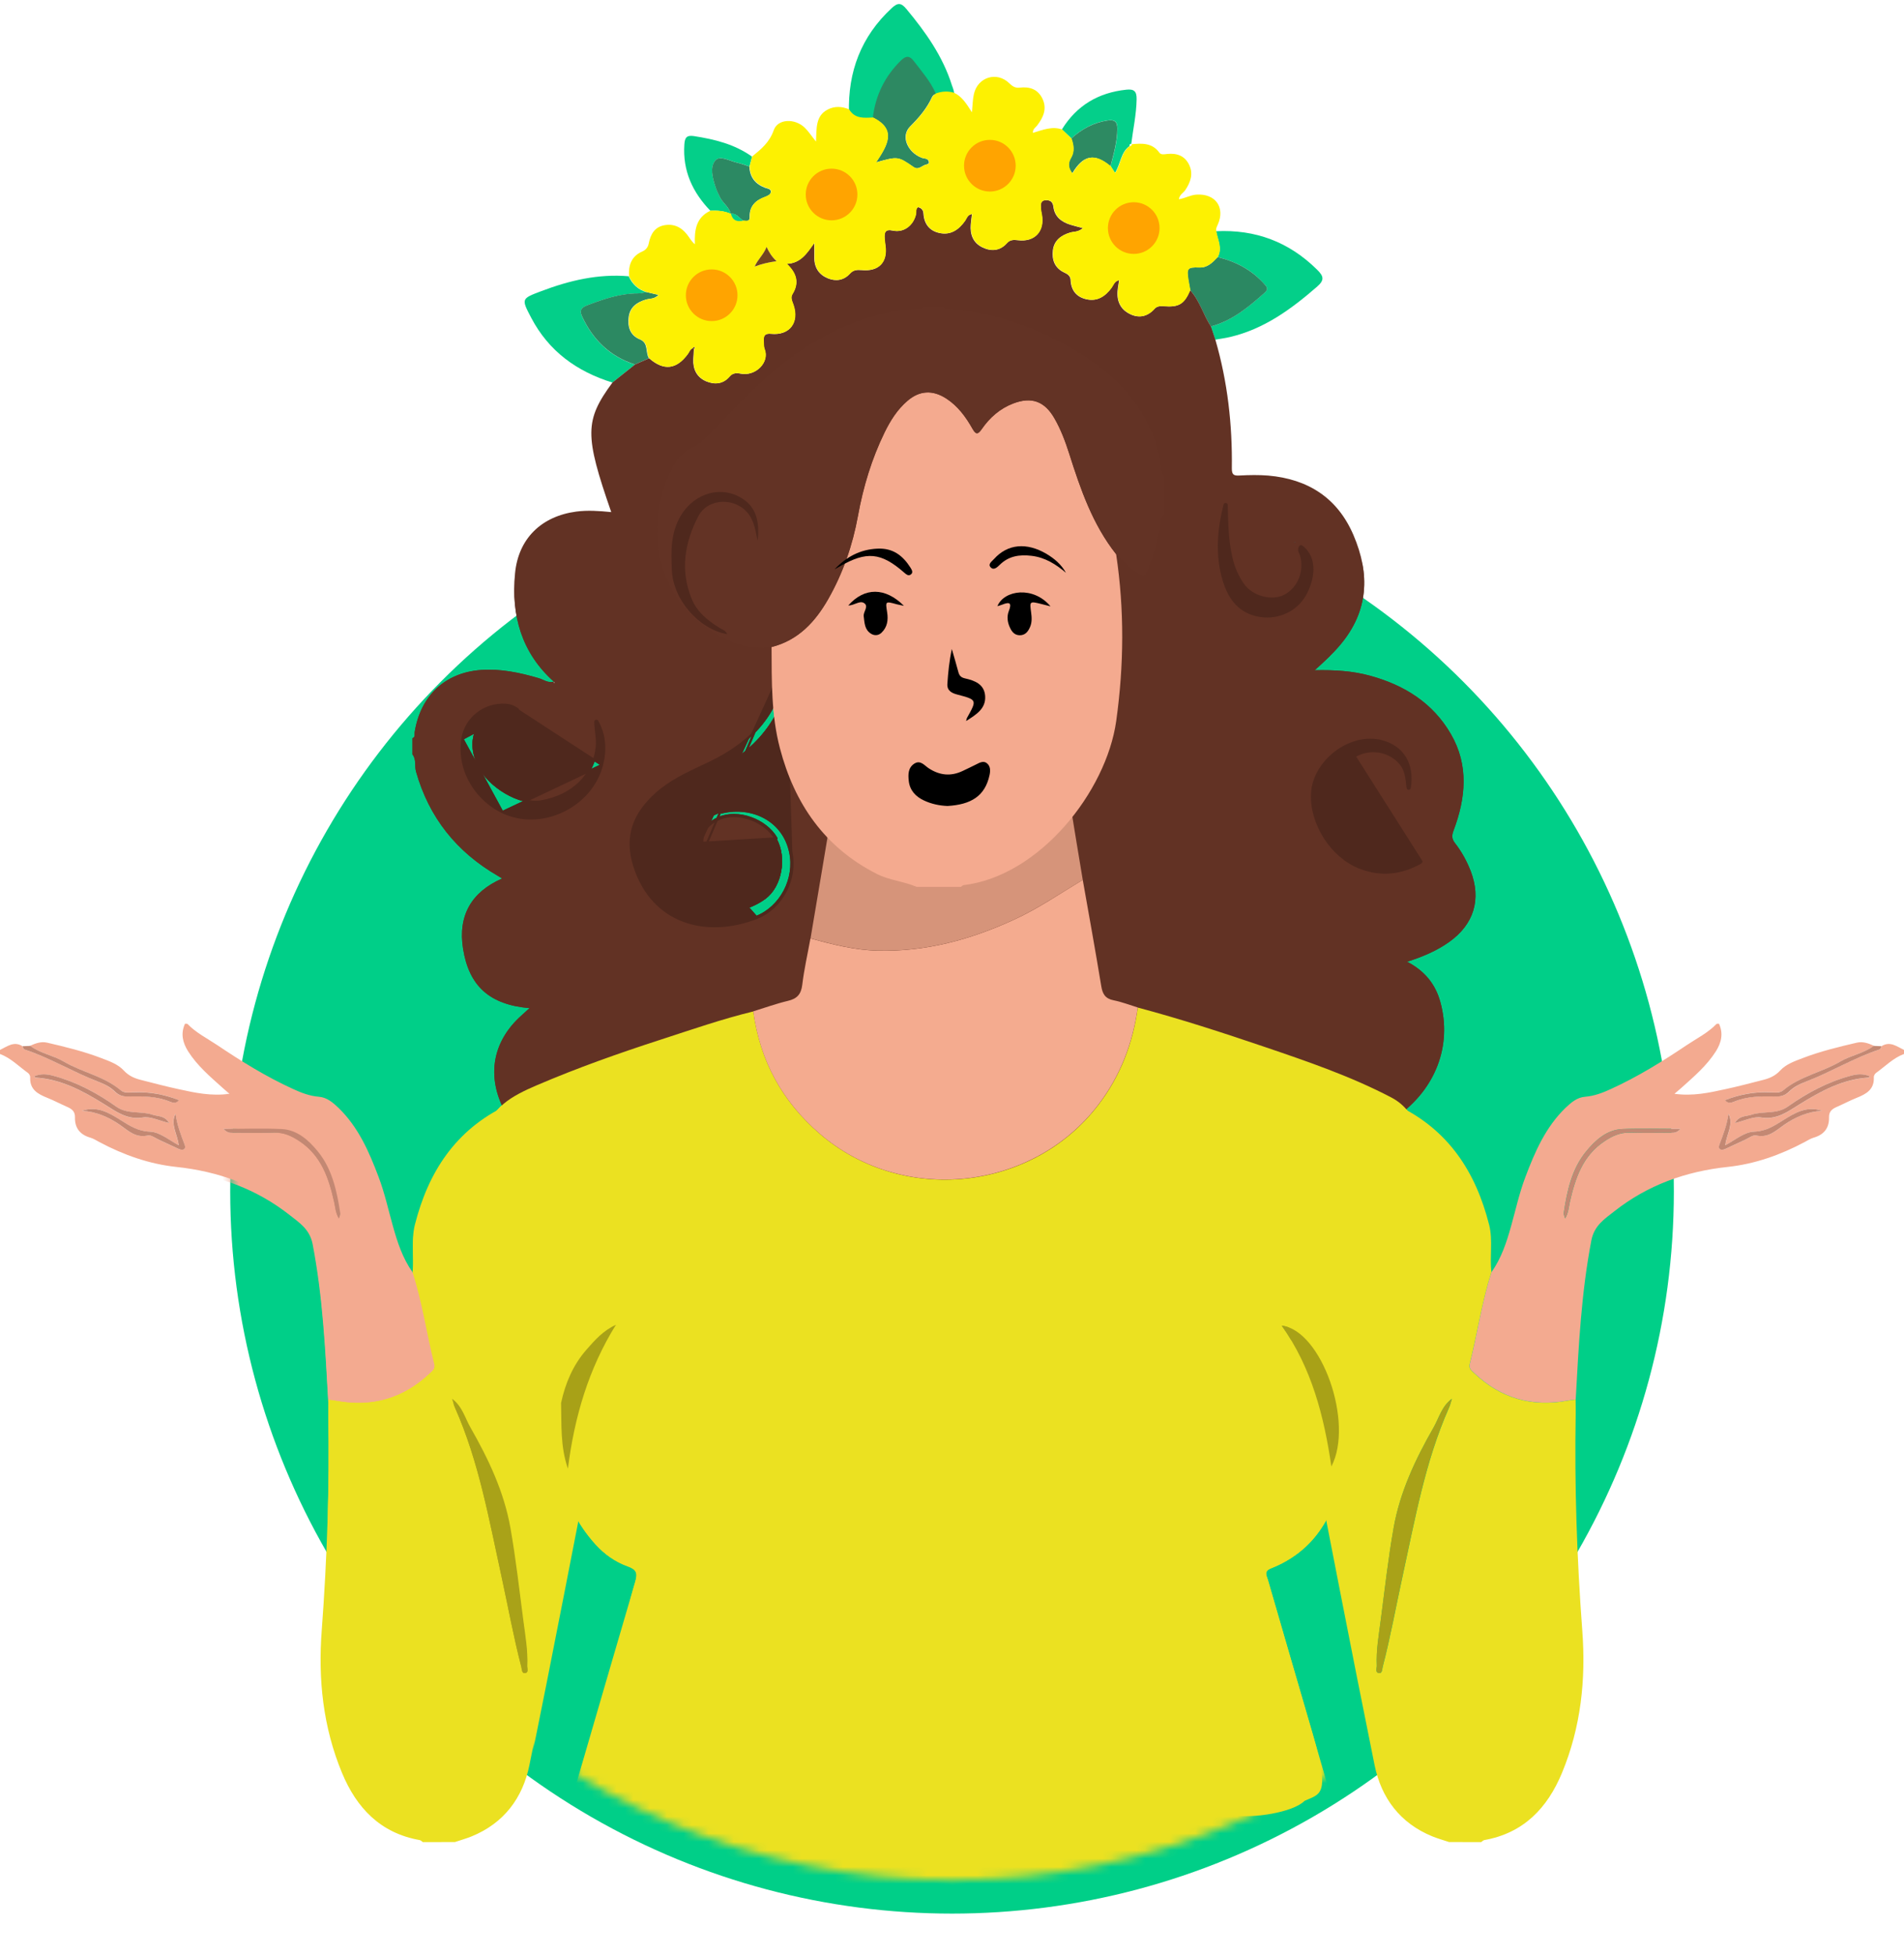<svg xmlns="http://www.w3.org/2000/svg" width="227" height="233" fill="none" viewBox="0 0 227 233"><g filter="url(#filter0_d)"><circle cx="113.504" cy="138.002" r="86.057" fill="#00CF88"/></g><mask id="mask0" width="173" height="174" x="27" y="51" mask-type="alpha" maskUnits="userSpaceOnUse"><circle cx="113.504" cy="138.002" r="86.057" fill="#C4C4C4"/></mask><g mask="url(#mask0)"><path fill="#FEFEFD" d="M66.027 81.246C66.078 81.286 66.128 81.337 66.179 81.378C66.118 81.388 66.067 81.388 66.007 81.398C66.027 81.337 66.037 81.286 66.057 81.225C66.067 81.225 66.027 81.246 66.027 81.246Z"/><path fill="#623224" d="M49.176 89.91C49.176 89.267 49.176 88.624 49.176 87.98C49.548 87.84 49.397 87.508 49.437 87.257C50.131 82.924 53.047 80.17 57.33 79.848C59.682 79.677 61.955 80.16 64.197 80.813C64.8 80.984 65.363 81.457 66.067 81.225C66.047 81.286 66.037 81.336 66.016 81.396C66.077 81.386 66.127 81.386 66.188 81.376C66.137 81.336 66.087 81.286 66.037 81.246C62.166 77.788 60.939 73.335 61.402 68.349C61.794 64.177 64.559 61.523 68.701 60.97C70.079 60.789 71.446 60.89 72.874 61.031C69.676 51.833 69.696 50.114 73.024 45.581C73.919 44.867 74.814 44.153 75.709 43.439C76.272 43.188 76.835 42.947 77.388 42.696C79.127 44.224 80.656 44.043 82.013 42.173C82.194 41.922 82.274 41.58 82.626 41.479C82.656 41.52 82.697 41.55 82.727 41.59C82.707 41.992 82.676 42.384 82.656 42.786C82.596 43.992 83.058 44.947 84.154 45.43C85.16 45.862 86.195 45.812 86.99 44.867C87.342 44.445 87.794 44.435 88.307 44.535C90.066 44.877 91.786 43.188 91.142 41.59C91.031 41.308 91.062 40.957 91.042 40.635C91.001 39.992 91.192 39.71 91.946 39.791C94.128 40.002 95.305 38.444 94.591 36.343C94.45 35.92 94.209 35.498 94.46 35.076C95.294 33.729 94.983 32.563 93.796 31.447C95.455 31.377 96.199 30.191 97.084 28.944C97.084 29.698 97.084 30.211 97.084 30.713C97.074 31.89 97.637 32.734 98.683 33.166C99.638 33.558 100.583 33.428 101.317 32.623C101.719 32.171 102.162 32.141 102.725 32.191C104.766 32.392 105.841 31.256 105.55 29.256C105.51 28.974 105.479 28.703 105.459 28.422C105.419 27.718 105.51 27.276 106.455 27.487C107.752 27.758 108.878 26.884 109.189 25.567C109.26 25.275 109.119 24.913 109.441 24.692C109.853 24.783 110.074 25.044 110.094 25.446C110.175 26.683 110.798 27.507 111.995 27.768C113.332 28.06 114.297 27.396 115.051 26.321C115.252 26.029 115.333 25.587 115.876 25.517C115.825 25.979 115.765 26.371 115.735 26.763C115.634 27.949 116.016 28.944 117.112 29.477C118.158 29.99 119.204 29.929 120.048 28.974C120.41 28.562 120.842 28.572 121.365 28.633C123.366 28.874 124.562 27.567 124.201 25.577C124.16 25.335 124.1 25.104 124.09 24.863C124.07 24.421 124.009 23.898 124.633 23.868C125.125 23.838 125.508 23.979 125.588 24.652C125.729 25.818 126.533 26.451 127.609 26.783C128.061 26.924 128.524 27.034 129.097 27.185C128.554 27.678 128.031 27.587 127.579 27.718C126.483 28.05 125.668 28.663 125.528 29.819C125.387 30.965 125.739 31.96 126.905 32.493C127.287 32.664 127.619 32.905 127.639 33.367C127.689 34.624 128.363 35.418 129.539 35.669C130.826 35.951 131.771 35.317 132.515 34.302C132.747 33.98 132.847 33.508 133.42 33.397C133.37 33.749 133.33 34.021 133.279 34.302C133.078 35.609 133.4 36.735 134.617 37.378C135.723 37.971 136.778 37.77 137.643 36.805C137.945 36.473 138.327 36.473 138.749 36.504C140.559 36.634 141.172 36.252 141.896 34.584C143.042 35.84 143.464 37.519 144.379 38.916C144.55 39.439 144.731 39.971 144.902 40.494C146.36 45.5 146.933 50.617 146.863 55.814C146.853 56.628 147.134 56.708 147.828 56.668C148.944 56.608 150.08 56.588 151.196 56.678C155.932 57.09 159.461 59.322 161.371 63.785C163.352 68.419 163.171 72.832 159.793 76.843C158.908 77.898 157.902 78.843 156.736 79.878C159.119 79.828 161.281 79.959 163.382 80.542C167.444 81.658 170.832 83.779 172.974 87.478C175.135 91.197 174.753 95.097 173.305 98.957C173.084 99.54 173.054 99.942 173.456 100.465C174.251 101.48 174.864 102.596 175.336 103.802C176.633 107.18 175.729 110.155 172.783 112.256C171.305 113.312 169.676 113.995 167.766 114.619C169.867 115.714 171.134 117.292 171.717 119.403C173.155 124.59 171.144 129.817 166.539 133.064C163.633 135.115 160.335 136.211 157.008 137.256C146.853 140.443 136.457 142.614 126.061 144.775C121.043 145.82 116.057 147.087 110.909 147.449C103.026 148.012 95.194 147.519 87.412 146.202C80.706 145.077 74.15 143.428 68.108 140.151C64.569 138.231 61.683 135.638 59.934 131.948C58.033 127.948 58.848 124.007 62.136 121.052C62.437 120.781 62.739 120.499 63.131 120.147C58.365 119.745 55.912 117.504 55.208 113.071C54.585 109.16 56.163 106.316 59.873 104.697C59.672 104.577 59.501 104.476 59.34 104.375C54.434 101.531 51.146 97.439 49.598 91.951C49.407 91.278 49.658 90.514 49.176 89.91ZM83.601 101.772C83.601 101.209 83.621 100.817 83.601 100.445C83.521 98.927 84.426 98.043 85.653 97.49C87.935 96.454 91.313 97.681 92.57 99.902C93.857 102.164 93.254 105.662 91.243 107.13C87.905 109.572 81.691 109.753 78.554 104.828C77.77 103.601 77.157 102.295 77.106 100.807C77.016 97.912 78.705 96.042 80.816 94.444C82.898 92.866 85.401 91.981 87.553 90.493C92.077 87.357 94.289 83.055 94.128 77.546C93.947 78.049 93.796 78.572 93.746 79.104C93.173 85.005 89.634 88.654 84.557 91.056C82.375 92.092 80.143 93.047 78.343 94.665C75.769 96.967 74.613 99.621 75.759 103.199C77.901 109.864 84.225 111.573 90.167 109.271C93.062 108.145 94.902 104.768 94.209 101.531C93.404 97.781 89.734 95.932 86.034 96.816C83.561 97.409 82.546 100.003 83.601 101.772ZM61.653 84.643C61.15 84.251 60.718 84.161 60.235 84.13C57.812 83.99 55.62 85.678 55.248 88.081C54.655 91.931 57.028 95.298 59.934 96.675C64.488 98.847 70.37 96.032 71.637 91.147C72.079 89.438 71.999 87.659 71.094 86.04C71.104 87.035 71.375 88.031 71.275 88.996C70.913 92.494 68.319 94.997 64.539 95.64C61.955 96.082 58.134 93.831 56.897 91.157C55.48 88.071 56.777 85.307 59.894 84.683C60.447 84.563 60.969 84.894 61.653 84.643ZM169.334 102.687C168.107 102.837 166.901 103.169 165.674 103.079C162.799 102.868 160.728 101.39 159.461 98.817C157.912 95.67 157.902 92.072 161.462 90.021C163.362 88.925 165.755 89.317 167.112 90.966C167.745 91.74 167.856 92.695 167.967 93.881C168.399 91.087 167.142 89.106 164.729 88.473C161.09 87.518 156.746 90.785 156.575 94.615C156.414 98.123 158.878 101.993 162.165 103.29C164.629 104.245 167.042 103.983 169.334 102.687ZM89.513 70.741C89.262 70.208 88.82 70.168 88.498 69.957C87.12 69.093 85.884 68.077 85.25 66.529C83.863 63.121 84.426 59.814 86.055 56.698C87.231 54.457 90.559 54.437 92.057 56.467C92.721 57.372 92.861 58.427 93.123 59.633C93.394 57.231 92.861 55.703 91.504 54.738C88.97 52.949 85.653 53.833 83.973 56.618C82.727 58.688 82.797 60.91 82.898 63.152C83.058 66.62 86.125 70.158 89.513 70.741ZM155.107 65.222C154.896 65.614 155.147 65.836 155.228 66.087C155.811 68.087 154.956 70.218 153.197 71.113C151.649 71.897 149.246 71.304 148.13 69.756C147.426 68.781 146.953 67.675 146.682 66.479C146.199 64.408 146.169 62.297 146.119 60.186C145.375 63.172 145.123 66.167 146.028 69.143C146.662 71.244 147.898 72.882 150.251 73.264C152.352 73.596 154.434 72.641 155.469 70.832C156.424 69.133 156.927 66.559 155.107 65.222ZM154.283 64.619C154.333 64.659 154.373 64.7 154.424 64.74C154.444 64.71 154.484 64.659 154.484 64.659C154.444 64.619 154.393 64.579 154.353 64.539C154.323 64.559 154.303 64.589 154.283 64.619Z"/><path fill="#4F281D" stroke="#4F281D" stroke-linejoin="round" stroke-width=".256" d="M83.636 101.895C83.58 101.911 83.522 101.888 83.492 101.838C82.376 99.997 83.456 97.302 86.005 96.702C86.005 96.702 86.005 96.702 86.005 96.701L86.034 96.826C89.745 95.942 93.414 97.791 94.209 101.541C94.902 104.768 93.062 108.155 90.167 109.281L83.636 101.895ZM83.636 101.895C83.691 101.88 83.73 101.83 83.73 101.772M83.636 101.895L83.73 101.772M78.257 94.58C76.96 95.74 76.011 96.997 75.534 98.423C75.057 99.851 75.057 101.437 75.637 103.249C76.714 106.621 78.855 108.748 81.485 109.735C84.112 110.721 87.214 110.565 90.213 109.4L90.213 109.4C93.169 108.251 95.04 104.8 94.334 101.514L93.618 79.102C93.051 84.945 89.552 88.561 84.502 90.951L84.502 90.951C84.268 91.061 84.034 91.171 83.799 91.282C81.849 92.197 79.879 93.121 78.257 94.58ZM78.257 94.58C78.257 94.58 78.257 94.58 78.257 94.58L78.343 94.675L78.257 94.58C78.257 94.58 78.257 94.58 78.257 94.58ZM83.73 101.772C83.73 101.569 83.732 101.388 83.735 101.222C83.739 100.928 83.742 100.682 83.729 100.448L83.601 100.455M83.73 101.772L94.149 77.43M94.149 77.43C94.209 77.44 94.254 77.491 94.256 77.552C94.429 83.095 92.185 87.438 87.626 90.609L87.626 90.609C86.626 91.303 85.549 91.864 84.48 92.422C84.395 92.466 84.31 92.51 84.225 92.555C83.07 93.158 81.93 93.769 80.894 94.556L80.894 94.556C78.792 96.147 77.146 97.992 77.234 100.813C77.284 102.267 77.883 103.551 78.662 104.769L78.662 104.769C81.75 109.627 87.873 109.447 91.167 107.036L91.167 107.036C92.134 106.332 92.772 105.124 93.009 103.805C93.246 102.487 93.079 101.076 92.458 99.976C91.843 98.897 90.712 98.052 89.449 97.606C88.186 97.159 86.809 97.116 85.706 97.617C85.108 97.888 84.596 98.236 84.242 98.694C83.891 99.149 83.691 99.719 83.729 100.448L83.601 100.455M94.149 77.43C94.088 77.42 94.029 77.454 94.008 77.512M94.149 77.43L94.008 77.512M83.601 100.455C83.521 98.937 84.436 98.053 85.652 97.5C87.935 96.465 91.303 97.691 92.57 99.912L83.601 100.455ZM94.008 77.512C93.825 78.01 93.67 78.554 93.618 79.102L94.008 77.512Z"/><path fill="#4F281D" stroke="#4F281D" stroke-linejoin="round" stroke-width=".256" d="M61.779 84.664C61.772 84.71 61.74 84.749 61.696 84.764C61.325 84.895 60.999 84.872 60.709 84.834C60.665 84.829 60.622 84.823 60.58 84.817C60.341 84.784 60.138 84.757 59.929 84.799L59.929 84.799C58.404 85.109 57.338 85.936 56.821 87.048C56.304 88.162 56.327 89.582 57.024 91.093L57.024 91.093C57.628 92.405 58.868 93.619 60.284 94.45C61.701 95.283 63.271 95.718 64.527 95.504C68.25 94.868 70.802 92.404 71.157 88.972L71.157 88.972C71.206 88.505 71.165 88.027 71.109 87.534C71.099 87.451 71.089 87.368 71.079 87.285C71.03 86.874 70.98 86.452 70.976 86.032C70.975 85.973 71.014 85.921 71.071 85.906C71.128 85.891 71.187 85.917 71.216 85.968C72.14 87.621 72.22 89.435 71.771 91.169M61.779 84.664L71.771 91.169M61.779 84.664C61.787 84.618 61.769 84.571 61.732 84.542M61.779 84.664L61.732 84.542M71.771 91.169C70.484 96.141 64.518 98.998 59.889 96.781M71.771 91.169L59.889 96.781M59.889 96.781C56.941 95.374 54.528 91.957 55.132 88.051M59.889 96.781L55.132 88.051M61.732 84.542C61.203 84.13 60.743 84.034 60.256 83.993L60.256 83.993L60.253 83.993C57.767 83.848 55.514 85.581 55.132 88.051L55.132 88.051M61.732 84.542L55.132 88.051"/><path fill="#4F281D" stroke="#4F281D" stroke-linejoin="round" stroke-width=".256" d="M169.456 102.646C169.475 102.704 169.45 102.768 169.397 102.798C167.074 104.123 164.621 104.39 162.098 103.399C160.425 102.744 158.967 101.435 157.949 99.848C156.93 98.262 156.345 96.389 156.427 94.599L156.427 94.599C156.52 92.633 157.674 90.823 159.258 89.63C160.842 88.436 162.875 87.844 164.742 88.339C165.98 88.663 166.93 89.334 167.512 90.29C168.093 91.245 168.298 92.471 168.073 93.891C168.063 93.955 168.007 94.001 167.943 93.999C167.878 93.997 167.825 93.948 167.819 93.884C167.697 92.69 167.597 91.786 166.992 91.037C165.687 89.44 163.354 89.056 161.505 90.122L169.456 102.646ZM169.456 102.646C169.436 102.588 169.379 102.552 169.318 102.559M169.456 102.646L169.318 102.559M169.318 102.559C168.955 102.604 168.587 102.666 168.223 102.727C167.974 102.768 167.726 102.81 167.483 102.845C166.876 102.934 166.274 102.99 165.664 102.941L165.663 102.941M169.318 102.559L165.663 102.941M165.663 102.941C162.836 102.733 160.803 101.285 159.556 98.75M165.663 102.941L159.556 98.75M159.556 98.75C158.789 97.192 158.411 95.533 158.656 94.018M159.556 98.75L158.656 94.018M158.656 94.018C158.9 92.509 159.763 91.129 161.505 90.122L158.656 94.018Z"/><path fill="#4F281D" stroke="#4F281D" stroke-linejoin="round" stroke-width=".256" d="M89.491 70.867C89.538 70.876 89.586 70.857 89.615 70.819C89.644 70.781 89.65 70.73 89.629 70.686C89.49 70.391 89.294 70.23 89.098 70.115C89.022 70.071 88.945 70.033 88.873 69.998C88.854 69.988 88.836 69.979 88.818 69.971C88.73 69.926 88.653 69.885 88.584 69.834L88.584 69.834L88.576 69.828C87.195 68.968 85.997 67.981 85.379 66.461L85.379 66.461C84.009 63.097 84.562 59.83 86.178 56.737L86.178 56.737C86.736 55.67 87.815 55.124 88.945 55.092C90.075 55.061 91.242 55.545 91.964 56.523L91.964 56.523C92.519 57.269 92.693 58.118 92.896 59.108C92.931 59.281 92.968 59.458 93.007 59.641C93.021 59.702 93.076 59.745 93.139 59.741C93.202 59.738 93.253 59.69 93.26 59.628C93.397 58.415 93.333 57.412 93.056 56.586C92.778 55.757 92.288 55.111 91.588 54.613L91.588 54.613C88.984 52.775 85.585 53.703 83.874 56.531L83.873 56.532C82.604 58.64 82.679 60.91 82.779 63.137C82.856 64.916 83.675 66.699 84.899 68.11C86.123 69.52 87.762 70.57 89.491 70.867Z"/><path fill="#4F281D" stroke="#4F281D" stroke-linejoin="round" stroke-width=".256" d="M155.183 65.119C155.154 65.097 155.115 65.089 155.079 65.097C155.043 65.105 155.012 65.129 154.994 65.162C154.87 65.393 154.88 65.583 154.937 65.75C154.962 65.824 154.996 65.894 155.026 65.954L155.03 65.962C155.062 66.027 155.088 66.08 155.105 66.134C155.672 68.08 154.838 70.145 153.139 71.009L153.138 71.009C152.399 71.388 151.445 71.438 150.534 71.199C149.623 70.96 148.771 70.437 148.233 69.691L148.233 69.691C147.541 68.731 147.075 67.642 146.807 66.461L146.807 66.46C146.348 64.49 146.3 62.483 146.253 60.458C146.251 60.37 146.249 60.282 146.247 60.193C146.245 60.129 146.197 60.076 146.133 60.069C146.069 60.062 146.01 60.103 145.994 60.165C145.247 63.153 144.991 66.184 145.905 69.19C146.547 71.328 147.802 73.019 150.231 73.401C152.382 73.74 154.527 72.763 155.581 70.905C156.071 70.042 156.444 68.953 156.461 67.902C156.478 66.848 156.135 65.824 155.183 65.119Z"/><path fill="#4F281D" d="M154.283 64.62C154.303 64.589 154.323 64.559 154.343 64.539C154.394 64.579 154.434 64.62 154.474 64.66C154.474 64.67 154.434 64.71 154.414 64.74C154.384 64.7 154.333 64.66 154.283 64.62Z"/><path fill="#EBE121" d="M50.412 219.989C50.291 219.909 50.171 219.778 50.04 219.748C45.365 218.923 42.509 215.928 40.77 211.726C38.518 206.288 37.914 200.618 38.357 194.768C39 186.164 39.292 177.549 39.141 168.924C39.131 168.361 39.151 167.798 39.151 167.245C39.463 167.286 39.785 167.316 40.096 167.376C44.349 168.17 48.069 167.105 51.226 164.119C51.528 163.828 51.92 163.566 51.779 163.013C50.864 159.375 50.342 155.645 49.185 152.067C49.417 150.197 48.994 148.297 49.457 146.437C51.056 140.105 54.333 135.079 60.396 132.194C60.949 131.932 61.401 131.912 61.964 132.173C63.734 133.008 65.523 133.812 67.323 134.576C67.936 134.837 68.248 135.219 68.389 135.873C70.008 143.14 71.636 150.408 73.285 157.666C73.396 158.158 73.386 158.591 73.285 159.073C72.602 162.491 71.948 165.908 71.285 169.326C68.58 183.158 65.926 196.99 63.121 210.801C62.326 214.732 60.074 217.737 56.233 219.305C55.59 219.567 54.906 219.758 54.243 219.979C52.966 219.989 51.689 219.989 50.412 219.989ZM53.901 167.155C54.022 167.527 54.102 167.909 54.263 168.261C57.118 174.714 58.315 181.62 59.813 188.455C60.587 192.004 61.23 195.582 62.145 199.091C62.226 199.392 62.196 199.885 62.568 199.844C63.09 199.794 62.839 199.272 62.849 198.96C62.929 197.151 62.618 195.371 62.387 193.592C61.904 189.913 61.492 186.224 60.848 182.565C60.094 178.263 58.234 174.332 56.083 170.583C55.429 169.427 55.117 168.06 53.901 167.155Z"/><path fill="#F3AA90" d="M22.331 122.463C23.366 123.539 24.703 124.202 25.92 125.016C28.805 126.956 31.761 128.786 34.938 130.233C35.914 130.686 36.909 131.068 38.015 131.158C38.97 131.229 39.694 131.852 40.368 132.495C42.731 134.787 44.008 137.722 45.144 140.738C45.867 142.648 46.3 144.648 46.853 146.608C47.386 148.518 48.009 150.408 49.175 152.057C50.342 155.635 50.854 159.365 51.769 163.003C51.91 163.556 51.518 163.818 51.216 164.109C48.059 167.095 44.349 168.16 40.086 167.366C39.775 167.306 39.453 167.276 39.141 167.235C38.789 160.882 38.478 154.539 37.271 148.267C36.929 146.498 35.682 145.714 34.536 144.809C30.575 141.693 26.041 140.054 21.013 139.522C17.796 139.18 14.729 138.094 11.844 136.556C11.492 136.365 11.14 136.144 10.768 136.034C9.541 135.682 8.908 134.888 8.938 133.611C8.958 132.917 8.576 132.616 8.023 132.375C7.219 132.023 6.445 131.611 5.62 131.279C4.484 130.827 3.529 130.284 3.599 128.836C3.609 128.665 3.479 128.424 3.338 128.324C2.242 127.539 1.297 126.544 0 126.062C0 125.901 0 125.74 0 125.579C0.845 125.177 1.639 124.504 2.654 125.117C2.725 125.248 2.765 125.479 2.876 125.509C5.922 126.504 8.667 128.183 11.633 129.339C12.397 129.63 13.111 129.982 13.674 130.535C14.146 131.007 14.659 131.138 15.293 131.118C16.972 131.068 18.651 131.078 20.239 131.741C20.571 131.882 20.963 131.983 21.305 131.55C19.495 130.837 17.716 130.535 15.855 130.625C15.343 130.656 14.78 130.716 14.347 130.364C12.347 128.685 9.743 128.233 7.551 126.946C6.284 126.203 4.776 125.981 3.579 125.087C4.233 124.795 4.886 124.544 5.63 124.715C7.802 125.217 9.974 125.75 12.055 126.544C13.02 126.916 14.046 127.258 14.76 128.032C15.343 128.665 16.037 128.967 16.811 129.158C18.319 129.54 19.817 129.942 21.335 130.264C23.256 130.686 25.186 131.108 27.368 130.806C26.996 130.485 26.754 130.294 26.533 130.093C25.045 128.756 23.517 127.459 22.431 125.75C21.777 124.715 21.516 123.629 22.059 122.453C22.18 122.463 22.26 122.463 22.331 122.463ZM26.644 134.988C27.146 135.551 27.569 135.451 27.941 135.451C29.539 135.461 31.128 135.491 32.727 135.44C33.863 135.41 34.778 135.832 35.703 136.456C38.327 138.195 39.202 140.889 39.845 143.733C39.976 144.316 39.986 144.94 40.398 145.663C40.498 145.322 40.589 145.171 40.569 145.04C40.177 142.417 39.624 139.793 37.915 137.702C36.829 136.375 35.471 135.099 33.581 135.008C31.359 134.918 29.127 134.988 26.644 134.988ZM9.763 132.837C11.452 132.927 12.94 133.561 14.277 134.506C15.303 135.229 16.177 136.094 17.625 135.772C18.007 135.682 18.5 136.084 18.932 136.285C19.726 136.647 20.521 137.029 21.315 137.391C21.818 137.612 22.2 137.421 22.009 136.888C21.546 135.682 21.094 134.486 20.913 133.189C20.269 134.465 21.144 135.591 21.295 136.938C20.078 136.285 19.043 135.36 17.856 135.32C16.459 135.28 15.494 134.646 14.408 133.963C13.03 133.088 11.562 132.204 9.763 132.837ZM20.169 134.295C19.636 133.37 18.822 133.52 18.188 133.309C16.78 132.837 15.222 133.309 13.855 132.334C11.582 130.716 9.119 129.399 6.395 128.675C5.57 128.454 4.896 128.404 4.082 128.726C4.132 128.776 4.183 128.876 4.243 128.886C7.33 129.077 9.944 130.495 12.487 132.093C13.875 132.958 15.152 133.943 17.032 133.641C17.957 133.48 19.003 134.023 20.169 134.295Z"/><path fill="#A9A218" d="M53.901 167.155C55.117 168.05 55.429 169.427 56.093 170.583C58.244 174.342 60.104 178.263 60.858 182.565C61.502 186.214 61.914 189.913 62.397 193.592C62.628 195.371 62.95 197.15 62.859 198.96C62.849 199.271 63.09 199.794 62.578 199.844C62.206 199.875 62.226 199.392 62.155 199.091C61.24 195.572 60.597 191.994 59.823 188.455C58.325 181.63 57.128 174.714 54.273 168.261C54.102 167.909 54.022 167.527 53.901 167.155Z"/><path fill="#C38873" d="M26.644 134.988C29.127 134.988 31.359 134.908 33.581 135.008C35.461 135.099 36.829 136.365 37.915 137.702C39.614 139.793 40.167 142.417 40.569 145.04C40.589 145.171 40.498 145.322 40.398 145.663C39.986 144.94 39.986 144.316 39.845 143.733C39.202 140.879 38.327 138.195 35.703 136.456C34.778 135.843 33.853 135.41 32.727 135.44C31.128 135.481 29.539 135.461 27.941 135.45C27.559 135.45 27.146 135.551 26.644 134.988Z"/><path fill="#EBE121" d="M162.91 228.852C162.83 228.852 162.749 228.852 162.669 228.852C162.528 228.792 162.387 228.691 162.236 228.671C156.174 227.676 150.091 226.842 143.978 226.229C135.261 225.344 126.524 224.841 117.756 224.66C108.064 224.459 98.392 224.751 88.73 225.414C80.958 225.947 73.206 226.751 65.504 227.917C64.378 228.088 64.268 227.787 64.559 226.781C68.3 214.025 71.99 201.249 75.74 188.493C76.041 187.467 75.871 187.045 74.855 186.683C73.367 186.151 72.07 185.236 71.004 184.06C66.59 179.185 66.007 173.364 66.902 167.192C66.962 169.756 66.791 172.349 67.716 175.053C68.501 168.821 70.2 163.131 73.437 157.914C71.929 158.588 70.904 159.754 69.888 160.92C68.31 162.739 67.405 164.89 66.902 167.223C66.932 166.489 66.701 165.845 66.369 165.182C63.363 159.161 60.849 152.938 59.17 146.405C58.648 144.374 58.225 142.323 57.753 140.283C57.753 138.674 57.753 137.076 57.753 135.468C58.406 131.97 61.101 130.582 64.006 129.336C68.843 127.265 73.789 125.516 78.786 123.898C82.446 122.712 86.076 121.445 89.816 120.54C90.61 126.431 93.264 131.286 97.789 135.166C107.652 143.63 123.115 141.992 130.978 131.638C133.592 128.2 135.07 124.32 135.643 120.078C140.751 121.435 145.778 123.074 150.785 124.772C155.902 126.511 161.02 128.26 165.836 130.773C167.626 131.708 168.601 133.146 168.933 135.076C168.973 135.297 168.902 135.568 169.174 135.699C169.174 137.227 169.174 138.745 169.174 140.273C168.681 141.127 168.752 142.102 168.561 143.027C166.932 150.848 164.016 158.196 160.497 165.323C160.226 165.865 159.994 166.358 160.105 167.021C160.557 169.937 160.537 172.862 159.984 175.757C159.009 180.853 156.586 184.904 151.529 186.915C150.664 187.256 150.996 187.749 151.147 188.242C152.926 194.393 154.726 200.545 156.516 206.697C158.657 214.075 160.779 221.464 162.91 228.852ZM158.728 174.772C161.472 169.585 157.561 158.527 152.806 157.985C156.365 163.011 157.853 168.801 158.728 174.772Z"/><path fill="#F4AB8F" d="M129.088 104.859C129.832 109.071 130.596 113.273 131.29 117.495C131.44 118.44 131.752 119.013 132.768 119.214C133.743 119.405 134.688 119.776 135.643 120.068C135.06 124.31 133.582 128.19 130.968 131.628C123.095 141.982 107.632 143.61 97.779 135.156C93.254 131.276 90.6 126.421 89.806 120.53C91.183 120.108 92.531 119.616 93.928 119.284C95.014 119.033 95.507 118.51 95.647 117.374C95.868 115.514 96.291 113.685 96.623 111.845C99.247 112.559 101.891 113.233 104.626 113.303C110.357 113.444 115.716 111.986 120.873 109.614C123.779 108.287 126.383 106.488 129.088 104.859Z"/><path fill="#A8A117" d="M66.892 167.202C67.395 164.87 68.3 162.719 69.878 160.9C70.894 159.734 71.919 158.568 73.427 157.894C70.19 163.111 68.491 168.801 67.707 175.033C66.782 172.339 66.963 169.746 66.892 167.172C66.902 167.182 66.892 167.202 66.892 167.202Z"/><path fill="#D6947A" d="M129.088 104.859C126.383 106.487 123.769 108.277 120.883 109.604C115.726 111.976 110.357 113.434 104.636 113.293C101.891 113.222 99.257 112.549 96.633 111.835C97.527 106.508 98.442 101.18 99.307 95.852C99.448 95.008 99.93 94.998 100.584 95.008C106.687 95.088 112.79 95.37 118.893 95.189C121.416 95.118 123.95 95.088 126.474 95.008C127.137 94.988 127.509 95.129 127.62 95.862C128.082 98.868 128.595 101.864 129.088 104.859Z"/><path fill="#F4AB90" d="M176.773 221.829C182.504 224.453 186.516 228.534 187.823 234.907C187.873 235.138 187.984 235.359 188.064 235.58C185.963 237.721 183.862 239.873 181.77 242.014C179.116 244.738 176.482 247.482 173.797 250.176C172.711 251.262 171.495 252.176 169.846 252.186C168.71 252.196 167.855 251.724 167.342 250.669C166.699 249.332 166.025 248.015 165.352 246.688C164.769 245.552 163.783 245.271 162.667 245.934C161.642 246.547 160.787 247.432 160.485 248.558C160.013 250.297 158.957 251.071 157.188 251.04C157.439 248.216 158.615 245.833 160.707 243.803C161.903 242.637 162.959 241.451 164.819 241.612C165.392 241.662 165.503 241.431 165.231 240.898C164.517 239.501 163.864 239.199 162.225 239.511C158.867 240.174 156.434 242.265 154.192 244.667C154.081 244.788 154 244.929 153.9 245.049C152.673 246.477 152.714 246.437 151.376 245.17C150.733 244.557 150.924 244.105 151.276 243.511C153.618 239.581 157.158 237.169 161.33 235.55C161.692 235.409 162.064 235.269 162.466 235.108C161.853 234.193 161.038 234.304 160.214 234.475C157.61 235.027 155.609 236.626 153.699 238.345C152.181 239.712 150.894 241.31 149.637 242.918C149.386 243.24 149.235 244.014 148.632 243.582C148.129 243.22 147.485 242.778 147.777 241.913C148.089 240.948 148.511 240.043 149.044 239.199C150.421 237.018 152.08 235.058 153.98 233.339C155.318 232.122 157.137 231.64 158.666 230.705C158.806 230.625 158.957 230.574 159.088 230.484C159.731 230.042 161.059 229.901 160.978 229.278C160.857 228.363 159.721 227.82 158.997 227.147C158.545 226.734 158.093 227.177 157.68 227.348C154.453 228.674 151.949 230.956 149.687 233.54C149.164 234.143 148.702 234.806 148.159 235.389C147.877 235.701 147.666 236.374 147.043 235.912C146.57 235.56 146.138 235.198 146.309 234.424C146.751 232.484 147.777 230.886 149.104 229.469C151.075 227.378 153.437 225.79 155.961 224.473C157.047 223.9 158.012 223.075 159.269 222.834C160.113 222.955 160.827 222.502 161.601 222.301C161.682 222.472 161.823 222.653 161.833 222.834C162.134 226.765 164.678 229.609 166.629 232.736C167.282 233.791 168.036 234.776 168.67 235.842C169.162 236.666 169.424 236.575 169.786 235.761C171.686 231.529 173.757 227.378 175.919 223.266C176.19 222.784 176.492 222.311 176.773 221.829Z"/><path fill="#A8A117" d="M158.728 174.772C157.863 168.801 156.375 163.011 152.806 157.985C157.561 158.527 161.462 169.585 158.728 174.772Z"/><path fill="#F4AA8F" d="M114.569 105.695C112.81 105.695 111.05 105.695 109.28 105.695C107.752 105.031 106.043 104.921 104.545 104.157C98.311 101 94.712 95.773 92.983 89.169C91.947 85.239 92.007 81.157 91.987 77.106C95.164 76.302 97.195 74.101 98.744 71.377C100.503 68.291 101.649 64.963 102.283 61.465C102.906 58.017 103.912 54.7 105.45 51.544C106.144 50.127 106.968 48.81 108.175 47.774C109.622 46.528 111.191 46.447 112.799 47.483C114.187 48.377 115.132 49.664 115.926 51.071C116.349 51.815 116.58 51.795 117.042 51.132C117.998 49.755 119.214 48.679 120.803 48.076C122.994 47.242 124.553 47.825 125.709 49.855C126.473 51.182 127.006 52.609 127.469 54.057C128.816 58.299 130.254 62.491 133.069 66.049C134.064 72.674 134.004 79.288 133.079 85.922C131.903 94.336 123.94 104.428 114.851 105.494C114.76 105.514 114.67 105.624 114.569 105.695Z"/><path fill="#633325" d="M133.079 66.059C130.264 62.511 128.826 58.309 127.479 54.067C127.016 52.62 126.483 51.192 125.719 49.865C124.553 47.835 123.005 47.252 120.813 48.086C119.224 48.689 118.008 49.765 117.052 51.142C116.59 51.805 116.349 51.825 115.936 51.081C115.142 49.684 114.197 48.388 112.81 47.493C111.201 46.458 109.632 46.528 108.185 47.784C106.978 48.82 106.154 50.137 105.46 51.554C103.922 54.71 102.926 58.028 102.293 61.475C101.659 64.974 100.513 68.291 98.754 71.387C97.205 74.111 95.174 76.312 91.997 77.117C89.986 77.408 88.106 76.976 86.317 76.071C78.263 71.99 76.584 63.124 80.033 56.007C80.546 54.952 81.229 53.977 82.325 53.464C83.15 53.082 83.813 52.529 84.436 51.906C87.282 49.031 89.976 45.995 93.163 43.482C97.919 39.733 103.198 37.22 109.321 36.777C109.572 36.757 109.904 36.898 110.025 36.506C110.829 36.506 111.623 36.506 112.427 36.506C112.508 36.838 112.789 36.767 113.001 36.787C118.933 37.3 124.372 39.25 129.359 42.487C133.803 45.372 137.04 49.182 138.267 54.509C138.458 55.344 138.307 56.258 138.85 57.002C138.85 58.45 138.85 59.897 138.85 61.345C138.307 61.496 138.478 61.988 138.418 62.33C138.096 64.26 137.533 66.109 136.829 67.929C136.558 68.612 136.276 68.653 135.703 68.321C134.657 67.728 133.934 66.823 133.079 66.059Z"/><path fill="#4F281D" d="M86.709 75.581C83.32 74.998 80.254 71.459 80.103 67.971C80.002 65.74 79.932 63.508 81.179 61.438C82.858 58.663 86.176 57.768 88.71 59.558C90.067 60.523 90.6 62.051 90.328 64.453C90.067 63.247 89.936 62.191 89.263 61.287C87.764 59.256 84.426 59.286 83.26 61.518C81.631 64.634 81.068 67.941 82.456 71.349C83.089 72.907 84.316 73.912 85.703 74.777C86.015 75.008 86.457 75.048 86.709 75.581Z"/><path fill="#000" d="M112.958 96.055C111.982 96.015 111.037 95.814 110.163 95.402C109.167 94.939 108.463 94.195 108.343 93.05C108.262 92.286 108.262 91.492 109.006 91.009C109.73 90.547 110.203 91.21 110.695 91.542C112.013 92.416 113.36 92.557 114.787 91.874C115.33 91.612 115.873 91.361 116.406 91.089C116.808 90.878 117.261 90.647 117.643 90.949C118.085 91.29 118.095 91.823 117.975 92.376C117.432 94.899 115.743 95.894 112.958 96.055Z"/><path fill="#000" d="M101.134 72.161C103.074 69.96 105.558 69.99 107.769 72.201C107.418 72.121 107.166 72.081 106.925 72.02C105.537 71.638 105.558 71.638 105.769 72.986C105.909 73.88 105.799 74.734 105.095 75.408C104.733 75.75 104.271 75.78 103.868 75.539C103.084 75.066 103.074 74.262 102.974 73.448C102.903 72.885 103.637 72.252 102.994 71.86C102.481 71.548 101.878 72.151 101.134 72.161Z"/><path fill="#000" d="M125.244 72.262C124.751 72.141 124.44 72.061 124.138 71.98C122.76 71.638 122.75 71.659 122.931 72.975C123.012 73.569 123.052 74.172 122.801 74.735C122.569 75.267 122.238 75.71 121.574 75.71C120.971 75.7 120.649 75.318 120.418 74.815C120.106 74.172 120.026 73.468 120.267 72.845C120.659 71.85 120.388 71.699 119.483 72.061C119.302 72.131 119.121 72.181 118.91 72.242C119.714 70.302 123.203 69.819 125.244 72.262Z"/><path fill="#000" d="M115.18 85.933C115.26 85.641 115.26 85.601 115.28 85.571C116.497 83.4 116.497 83.4 114.134 82.776C113.47 82.605 112.897 82.314 112.948 81.51C113.038 80.133 113.179 78.755 113.48 77.348C113.742 78.263 114.013 79.168 114.255 80.082C114.365 80.504 114.556 80.736 115.039 80.846C116.205 81.108 117.351 81.53 117.452 82.947C117.552 84.445 116.426 85.139 115.18 85.933Z"/><path fill="#000" d="M99.495 67.858C100.892 66.371 102.541 65.476 104.623 65.385C106.473 65.305 107.639 66.22 108.554 67.657C108.725 67.939 108.916 68.26 108.554 68.492C108.282 68.662 108.041 68.451 107.82 68.26C105.035 65.818 103.316 65.657 100.078 67.527C99.877 67.647 99.686 67.748 99.495 67.858Z"/><path fill="#000" d="M127.084 68.261C125.877 67.246 124.61 66.431 122.982 66.24C121.544 66.07 120.267 66.261 119.201 67.306C118.89 67.608 118.467 68.03 118.085 67.588C117.763 67.206 118.276 66.894 118.528 66.602C120.126 64.833 122.388 64.602 124.781 66.019C125.706 66.572 126.531 67.266 127.084 68.261Z"/></g><path fill="#FEFEFD" d="M66.027 81.246C66.078 81.286 66.128 81.337 66.179 81.378C66.118 81.388 66.067 81.388 66.007 81.398C66.027 81.337 66.037 81.286 66.057 81.225C66.067 81.225 66.027 81.246 66.027 81.246Z"/><path fill="#03CF89" d="M113.736 11.458C113.013 11.237 112.289 11.267 111.575 11.538C110.941 10.101 109.916 8.925 108.971 7.698C108.488 7.065 108.066 6.985 107.443 7.598C105.512 9.488 104.396 11.749 104.074 14.423C102.999 14.483 101.903 14.594 101.219 13.458C101.078 8.553 102.657 4.361 106.296 0.983C107 0.33 107.402 0.27 108.066 1.074C110.358 3.828 112.409 6.713 113.495 10.181C113.646 10.583 113.817 10.995 113.736 11.458Z"/><path fill="#03CF89" d="M74.955 32.925C75.387 33.88 76.081 34.523 77.096 34.825C76.744 34.875 76.392 34.976 76.041 34.976C73.919 34.976 71.948 35.649 70.008 36.393C69.334 36.654 69.053 36.966 69.405 37.74C70.712 40.534 72.733 42.495 75.699 43.45C74.804 44.163 73.909 44.877 73.014 45.591C68.781 44.284 65.423 41.861 63.332 37.871C62.146 35.609 62.136 35.599 64.518 34.704C67.876 33.428 71.325 32.613 74.955 32.925Z"/><path fill="#03CF89" d="M145.164 30.643C145.747 29.578 145.154 28.582 144.983 27.557C149.668 27.326 153.68 28.824 157.028 32.141C157.802 32.905 157.953 33.367 157.018 34.171C153.941 36.845 150.714 39.208 146.652 40.163C146.068 40.303 145.475 40.374 144.882 40.484C144.711 39.962 144.53 39.429 144.359 38.906C146.913 38.222 148.864 36.584 150.784 34.875C151.277 34.433 151.005 34.151 150.683 33.8C149.205 32.141 147.315 31.156 145.164 30.643Z"/><path fill="#2B8862" d="M145.164 30.643C147.315 31.156 149.195 32.141 150.693 33.8C151.015 34.161 151.287 34.433 150.794 34.875C148.874 36.584 146.923 38.222 144.369 38.906C143.454 37.509 143.032 35.83 141.886 34.574C141.816 34.181 141.745 33.8 141.675 33.407C141.433 31.97 141.554 31.829 142.972 31.88C143.967 31.92 144.56 31.276 145.164 30.643Z"/><path fill="#2C8962" d="M75.699 43.44C72.743 42.484 70.712 40.524 69.405 37.73C69.043 36.966 69.325 36.644 70.008 36.383C71.959 35.639 73.919 34.965 76.041 34.965C76.393 34.965 76.745 34.865 77.096 34.815C77.519 34.915 77.931 35.016 78.494 35.147C78.021 35.659 77.468 35.569 77.016 35.699C75.94 36.011 75.106 36.594 74.955 37.77C74.804 38.916 75.096 39.962 76.282 40.444C77.358 40.886 76.915 41.992 77.368 42.696C76.815 42.947 76.252 43.198 75.699 43.44Z"/><path fill="#623224" d="M49.176 89.91C49.176 89.267 49.176 88.624 49.176 87.98C49.548 87.84 49.397 87.508 49.437 87.257C50.131 82.924 53.047 80.17 57.33 79.848C59.682 79.677 61.955 80.16 64.197 80.813C64.8 80.984 65.363 81.457 66.067 81.225C66.047 81.286 66.037 81.336 66.016 81.396C66.077 81.386 66.127 81.386 66.188 81.376C66.137 81.336 66.087 81.286 66.037 81.246C62.166 77.788 60.939 73.335 61.402 68.349C61.794 64.177 64.559 61.523 68.701 60.97C70.079 60.789 71.446 60.89 72.874 61.031C69.676 51.833 69.696 50.114 73.024 45.581C73.919 44.867 74.814 44.153 75.709 43.439C76.272 43.188 76.835 42.947 77.388 42.696C79.127 44.224 80.656 44.043 82.013 42.173C82.194 41.922 82.274 41.58 82.626 41.479C82.656 41.52 82.697 41.55 82.727 41.59C82.707 41.992 82.676 42.384 82.656 42.786C82.596 43.992 83.058 44.947 84.154 45.43C85.16 45.862 86.195 45.812 86.99 44.867C87.342 44.445 87.794 44.435 88.307 44.535C90.066 44.877 91.786 43.188 91.142 41.59C91.031 41.308 91.062 40.957 91.042 40.635C91.001 39.992 91.192 39.71 91.946 39.791C94.128 40.002 95.305 38.444 94.591 36.343C94.45 35.92 94.209 35.498 94.46 35.076C95.294 33.729 94.983 32.563 93.796 31.447C95.455 31.377 96.199 30.191 97.084 28.944C97.084 29.698 97.084 30.211 97.084 30.713C97.074 31.89 97.637 32.734 98.683 33.166C99.638 33.558 100.583 33.428 101.317 32.623C101.719 32.171 102.162 32.141 102.725 32.191C104.766 32.392 105.841 31.256 105.55 29.256C105.51 28.974 105.479 28.703 105.459 28.422C105.419 27.718 105.51 27.276 106.455 27.487C107.752 27.758 108.878 26.884 109.189 25.567C109.26 25.275 109.119 24.913 109.441 24.692C109.853 24.783 110.074 25.044 110.094 25.446C110.175 26.683 110.798 27.507 111.995 27.768C113.332 28.06 114.297 27.396 115.051 26.321C115.252 26.029 115.333 25.587 115.876 25.517C115.825 25.979 115.765 26.371 115.735 26.763C115.634 27.949 116.016 28.944 117.112 29.477C118.158 29.99 119.204 29.929 120.048 28.974C120.41 28.562 120.842 28.572 121.365 28.633C123.366 28.874 124.562 27.567 124.201 25.577C124.16 25.335 124.1 25.104 124.09 24.863C124.07 24.421 124.009 23.898 124.633 23.868C125.125 23.838 125.508 23.979 125.588 24.652C125.729 25.818 126.533 26.451 127.609 26.783C128.061 26.924 128.524 27.034 129.097 27.185C128.554 27.678 128.031 27.587 127.579 27.718C126.483 28.05 125.668 28.663 125.528 29.819C125.387 30.965 125.739 31.96 126.905 32.493C127.287 32.664 127.619 32.905 127.639 33.367C127.689 34.624 128.363 35.418 129.539 35.669C130.826 35.951 131.771 35.317 132.515 34.302C132.747 33.98 132.847 33.508 133.42 33.397C133.37 33.749 133.33 34.021 133.279 34.302C133.078 35.609 133.4 36.735 134.617 37.378C135.723 37.971 136.778 37.77 137.643 36.805C137.945 36.473 138.327 36.473 138.749 36.504C140.559 36.634 141.172 36.252 141.896 34.584C143.042 35.84 143.464 37.519 144.379 38.916C144.55 39.439 144.731 39.971 144.902 40.494C146.36 45.5 146.933 50.617 146.863 55.814C146.853 56.628 147.134 56.708 147.828 56.668C148.944 56.608 150.08 56.588 151.196 56.678C155.932 57.09 159.461 59.322 161.371 63.785C163.352 68.419 163.171 72.832 159.793 76.843C158.908 77.898 157.902 78.843 156.736 79.878C159.119 79.828 161.281 79.959 163.382 80.542C167.444 81.658 170.832 83.779 172.974 87.478C175.135 91.197 174.753 95.097 173.305 98.957C173.084 99.54 173.054 99.942 173.456 100.465C174.251 101.48 174.864 102.596 175.336 103.802C176.633 107.18 175.729 110.155 172.783 112.256C171.305 113.312 169.676 113.995 167.766 114.619C169.867 115.714 171.134 117.292 171.717 119.403C173.155 124.59 171.144 129.817 166.539 133.064C163.633 135.115 160.335 136.211 157.008 137.256C146.853 140.443 136.457 142.614 126.061 144.775C121.043 145.82 116.057 147.087 110.909 147.449C103.026 148.012 95.194 147.519 87.412 146.202C80.706 145.077 74.15 143.428 68.108 140.151C64.569 138.231 61.683 135.638 59.934 131.948C58.033 127.948 58.848 124.007 62.136 121.052C62.437 120.781 62.739 120.499 63.131 120.147C58.365 119.745 55.912 117.504 55.208 113.071C54.585 109.16 56.163 106.316 59.873 104.697C59.672 104.577 59.501 104.476 59.34 104.375C54.434 101.531 51.146 97.439 49.598 91.951C49.407 91.278 49.658 90.514 49.176 89.91ZM83.601 101.772C83.601 101.209 83.621 100.817 83.601 100.445C83.521 98.927 84.426 98.043 85.653 97.49C87.935 96.454 91.313 97.681 92.57 99.902C93.857 102.164 93.254 105.662 91.243 107.13C87.905 109.572 81.691 109.753 78.554 104.828C77.77 103.601 77.157 102.295 77.106 100.807C77.016 97.912 78.705 96.042 80.816 94.444C82.898 92.866 85.401 91.981 87.553 90.493C92.077 87.357 94.289 83.055 94.128 77.546C93.947 78.049 93.796 78.572 93.746 79.104C93.173 85.005 89.634 88.654 84.557 91.056C82.375 92.092 80.143 93.047 78.343 94.665C75.769 96.967 74.613 99.621 75.759 103.199C77.901 109.864 84.225 111.573 90.167 109.271C93.062 108.145 94.902 104.768 94.209 101.531C93.404 97.781 89.734 95.932 86.034 96.816C83.561 97.409 82.546 100.003 83.601 101.772ZM61.653 84.643C61.15 84.251 60.718 84.161 60.235 84.13C57.812 83.99 55.62 85.678 55.248 88.081C54.655 91.931 57.028 95.298 59.934 96.675C64.488 98.847 70.37 96.032 71.637 91.147C72.079 89.438 71.999 87.659 71.094 86.04C71.104 87.035 71.375 88.031 71.275 88.996C70.913 92.494 68.319 94.997 64.539 95.64C61.955 96.082 58.134 93.831 56.897 91.157C55.48 88.071 56.777 85.307 59.894 84.683C60.447 84.563 60.969 84.894 61.653 84.643ZM169.334 102.687C168.107 102.837 166.901 103.169 165.674 103.079C162.799 102.868 160.728 101.39 159.461 98.817C157.912 95.67 157.902 92.072 161.462 90.021C163.362 88.925 165.755 89.317 167.112 90.966C167.745 91.74 167.856 92.695 167.967 93.881C168.399 91.087 167.142 89.106 164.729 88.473C161.09 87.518 156.746 90.785 156.575 94.615C156.414 98.123 158.878 101.993 162.165 103.29C164.629 104.245 167.042 103.983 169.334 102.687ZM89.513 70.741C89.262 70.208 88.82 70.168 88.498 69.957C87.12 69.093 85.884 68.077 85.25 66.529C83.863 63.121 84.426 59.814 86.055 56.698C87.231 54.457 90.559 54.437 92.057 56.467C92.721 57.372 92.861 58.427 93.123 59.633C93.394 57.231 92.861 55.703 91.504 54.738C88.97 52.949 85.653 53.833 83.973 56.618C82.727 58.688 82.797 60.91 82.898 63.152C83.058 66.62 86.125 70.158 89.513 70.741ZM155.107 65.222C154.896 65.614 155.147 65.836 155.228 66.087C155.811 68.087 154.956 70.218 153.197 71.113C151.649 71.897 149.246 71.304 148.13 69.756C147.426 68.781 146.953 67.675 146.682 66.479C146.199 64.408 146.169 62.297 146.119 60.186C145.375 63.172 145.123 66.167 146.028 69.143C146.662 71.244 147.898 72.882 150.251 73.264C152.352 73.596 154.434 72.641 155.469 70.832C156.424 69.133 156.927 66.559 155.107 65.222ZM154.283 64.619C154.333 64.659 154.373 64.7 154.424 64.74C154.444 64.71 154.484 64.659 154.484 64.659C154.444 64.619 154.393 64.579 154.353 64.539C154.323 64.559 154.303 64.589 154.283 64.619Z"/><path fill="#4F281D" stroke="#4F281D" stroke-linejoin="round" stroke-width=".256" d="M83.636 101.895C83.58 101.911 83.522 101.888 83.492 101.838C82.376 99.997 83.456 97.302 86.005 96.702C86.005 96.702 86.005 96.702 86.005 96.701L86.034 96.826C89.745 95.942 93.414 97.791 94.209 101.541C94.902 104.768 93.062 108.155 90.167 109.281L83.636 101.895ZM83.636 101.895C83.691 101.88 83.73 101.83 83.73 101.772M83.636 101.895L83.73 101.772M78.257 94.58C76.96 95.74 76.011 96.997 75.534 98.423C75.057 99.851 75.057 101.437 75.637 103.249C76.714 106.621 78.855 108.748 81.485 109.735C84.112 110.721 87.214 110.565 90.213 109.4L90.213 109.4C93.169 108.251 95.04 104.8 94.334 101.514L93.618 79.102C93.051 84.945 89.552 88.561 84.502 90.951L84.502 90.951C84.268 91.061 84.034 91.171 83.799 91.282C81.849 92.197 79.879 93.121 78.257 94.58ZM78.257 94.58C78.257 94.58 78.257 94.58 78.257 94.58L78.343 94.675L78.257 94.58C78.257 94.58 78.257 94.58 78.257 94.58ZM83.73 101.772C83.73 101.569 83.732 101.388 83.735 101.222C83.739 100.928 83.742 100.682 83.729 100.448L83.601 100.455M83.73 101.772L94.149 77.43M94.149 77.43C94.209 77.44 94.254 77.491 94.256 77.552C94.429 83.095 92.185 87.438 87.626 90.609L87.626 90.609C86.626 91.303 85.549 91.864 84.48 92.422C84.395 92.466 84.31 92.51 84.225 92.555C83.07 93.158 81.93 93.769 80.894 94.556L80.894 94.556C78.792 96.147 77.146 97.992 77.234 100.813C77.284 102.267 77.883 103.551 78.662 104.769L78.662 104.769C81.75 109.627 87.873 109.447 91.167 107.036L91.167 107.036C92.134 106.332 92.772 105.124 93.009 103.805C93.246 102.487 93.079 101.076 92.458 99.976C91.843 98.897 90.712 98.052 89.449 97.606C88.186 97.159 86.809 97.116 85.706 97.617C85.108 97.888 84.596 98.236 84.242 98.694C83.891 99.149 83.691 99.719 83.729 100.448L83.601 100.455M94.149 77.43C94.088 77.42 94.029 77.454 94.008 77.512M94.149 77.43L94.008 77.512M83.601 100.455C83.521 98.937 84.436 98.053 85.652 97.5C87.935 96.465 91.303 97.691 92.57 99.912L83.601 100.455ZM94.008 77.512C93.825 78.01 93.67 78.554 93.618 79.102L94.008 77.512Z"/><path fill="#4F281D" stroke="#4F281D" stroke-linejoin="round" stroke-width=".256" d="M61.779 84.664C61.772 84.71 61.74 84.749 61.696 84.764C61.325 84.895 60.999 84.872 60.709 84.834C60.665 84.829 60.622 84.823 60.58 84.817C60.341 84.784 60.138 84.757 59.929 84.799L59.929 84.799C58.404 85.109 57.338 85.936 56.821 87.048C56.304 88.162 56.327 89.582 57.024 91.093L57.024 91.093C57.628 92.405 58.868 93.619 60.284 94.45C61.701 95.283 63.271 95.718 64.527 95.504C68.25 94.868 70.802 92.404 71.157 88.972L71.157 88.972C71.206 88.505 71.165 88.027 71.109 87.534C71.099 87.451 71.089 87.368 71.079 87.285C71.03 86.874 70.98 86.452 70.976 86.032C70.975 85.973 71.014 85.921 71.071 85.906C71.128 85.891 71.187 85.917 71.216 85.968C72.14 87.621 72.22 89.435 71.771 91.169M61.779 84.664L71.771 91.169M61.779 84.664C61.787 84.618 61.769 84.571 61.732 84.542M61.779 84.664L61.732 84.542M71.771 91.169C70.484 96.141 64.518 98.998 59.889 96.781M71.771 91.169L59.889 96.781M59.889 96.781C56.941 95.374 54.528 91.957 55.132 88.051M59.889 96.781L55.132 88.051M61.732 84.542C61.203 84.13 60.743 84.034 60.256 83.993L60.256 83.993L60.253 83.993C57.767 83.848 55.514 85.581 55.132 88.051L55.132 88.051M61.732 84.542L55.132 88.051"/><path fill="#4F281D" stroke="#4F281D" stroke-linejoin="round" stroke-width=".256" d="M169.456 102.646C169.475 102.704 169.45 102.768 169.397 102.798C167.074 104.123 164.621 104.39 162.098 103.399C160.425 102.744 158.967 101.435 157.949 99.848C156.93 98.262 156.345 96.389 156.427 94.599L156.427 94.599C156.52 92.633 157.674 90.823 159.258 89.63C160.842 88.436 162.875 87.844 164.742 88.339C165.98 88.663 166.93 89.334 167.512 90.29C168.093 91.245 168.298 92.471 168.073 93.891C168.063 93.955 168.007 94.001 167.943 93.999C167.878 93.997 167.825 93.948 167.819 93.884C167.697 92.69 167.597 91.786 166.992 91.037C165.687 89.44 163.354 89.056 161.505 90.122L169.456 102.646ZM169.456 102.646C169.436 102.588 169.379 102.552 169.318 102.559M169.456 102.646L169.318 102.559M169.318 102.559C168.955 102.604 168.587 102.666 168.223 102.727C167.974 102.768 167.726 102.81 167.483 102.845C166.876 102.934 166.274 102.99 165.664 102.941L165.663 102.941M169.318 102.559L165.663 102.941M165.663 102.941C162.836 102.733 160.803 101.285 159.556 98.75M165.663 102.941L159.556 98.75M159.556 98.75C158.789 97.192 158.411 95.533 158.656 94.018M159.556 98.75L158.656 94.018M158.656 94.018C158.9 92.509 159.763 91.129 161.505 90.122L158.656 94.018Z"/><path fill="#4F281D" stroke="#4F281D" stroke-linejoin="round" stroke-width=".256" d="M89.491 70.867C89.538 70.876 89.586 70.857 89.615 70.819C89.644 70.781 89.65 70.73 89.629 70.686C89.49 70.391 89.294 70.23 89.098 70.115C89.022 70.071 88.945 70.033 88.873 69.998C88.854 69.988 88.836 69.979 88.818 69.971C88.73 69.926 88.653 69.885 88.584 69.834L88.584 69.834L88.576 69.828C87.195 68.968 85.997 67.981 85.379 66.461L85.379 66.461C84.009 63.097 84.562 59.83 86.178 56.737L86.178 56.737C86.736 55.67 87.815 55.124 88.945 55.092C90.075 55.061 91.242 55.545 91.964 56.523L91.964 56.523C92.519 57.269 92.693 58.118 92.896 59.108C92.931 59.281 92.968 59.458 93.007 59.641C93.021 59.702 93.076 59.745 93.139 59.741C93.202 59.738 93.253 59.69 93.26 59.628C93.397 58.415 93.333 57.412 93.056 56.586C92.778 55.757 92.288 55.111 91.588 54.613L91.588 54.613C88.984 52.775 85.585 53.703 83.874 56.531L83.873 56.532C82.604 58.64 82.679 60.91 82.779 63.137C82.856 64.916 83.675 66.699 84.899 68.11C86.123 69.52 87.762 70.57 89.491 70.867Z"/><path fill="#4F281D" stroke="#4F281D" stroke-linejoin="round" stroke-width=".256" d="M155.183 65.119C155.154 65.097 155.115 65.089 155.079 65.097C155.043 65.105 155.012 65.129 154.994 65.162C154.87 65.393 154.88 65.583 154.937 65.75C154.962 65.824 154.996 65.894 155.026 65.954L155.03 65.962C155.062 66.027 155.088 66.08 155.105 66.134C155.672 68.08 154.838 70.145 153.139 71.009L153.138 71.009C152.399 71.388 151.445 71.438 150.534 71.199C149.623 70.96 148.771 70.437 148.233 69.691L148.233 69.691C147.541 68.731 147.075 67.642 146.807 66.461L146.807 66.46C146.348 64.49 146.3 62.483 146.253 60.458C146.251 60.37 146.249 60.282 146.247 60.193C146.245 60.129 146.197 60.076 146.133 60.069C146.069 60.062 146.01 60.103 145.994 60.165C145.247 63.153 144.991 66.184 145.905 69.19C146.547 71.328 147.802 73.019 150.231 73.401C152.382 73.74 154.527 72.763 155.581 70.905C156.071 70.042 156.444 68.953 156.461 67.902C156.478 66.848 156.135 65.824 155.183 65.119Z"/><path fill="#4F281D" d="M154.283 64.62C154.303 64.589 154.323 64.559 154.343 64.539C154.394 64.579 154.434 64.62 154.474 64.66C154.474 64.67 154.434 64.71 154.414 64.74C154.384 64.7 154.333 64.66 154.283 64.62Z"/><path fill="#04CF8A" d="M134.677 17.404C133.611 18.138 133.631 19.495 132.928 20.611C132.716 20.279 132.566 20.038 132.405 19.797C132.797 18.329 133.209 16.882 133.219 15.344C133.229 14.449 132.857 14.228 132.053 14.349C130.374 14.6 128.966 15.374 127.729 16.5C127.357 16.138 126.975 15.786 126.603 15.424C128.373 12.559 130.957 11.041 134.275 10.69C135.19 10.589 135.532 10.861 135.511 11.835C135.481 13.645 135.089 15.394 134.868 17.173L134.888 17.153C134.677 17.113 134.697 17.284 134.677 17.404Z"/><path fill="#04CF89" d="M87.12 25.496C86.346 25.134 85.522 25.084 84.687 25.114C82.566 22.913 81.379 20.35 81.591 17.223C81.641 16.419 81.852 16.087 82.727 16.218C85.2 16.6 87.583 17.183 89.664 18.671C89.564 19.063 89.453 19.455 89.352 19.847C88.86 19.686 88.377 19.495 87.874 19.385C87 19.194 85.853 18.47 85.29 19.123C84.627 19.897 84.949 21.174 85.29 22.209C85.441 22.662 85.642 23.104 85.853 23.526C86.205 24.23 86.939 24.682 87.12 25.496Z"/><path fill="#2D8962" d="M104.062 14.017C104.384 11.343 105.5 9.081 107.43 7.191C108.063 6.578 108.476 6.659 108.958 7.292C109.903 8.528 110.929 9.694 111.562 11.132C111.412 11.263 111.21 11.373 111.13 11.544C110.507 12.911 109.582 13.997 108.506 15.072C107.35 16.228 108.184 18.138 109.873 18.802C110.185 18.922 110.657 18.832 110.738 19.294C110.788 19.556 110.497 19.586 110.326 19.636C109.863 19.777 109.481 20.299 108.908 19.907C107.038 18.621 107.038 18.621 104.434 19.355C105.751 17.394 106.978 15.464 104.062 14.017Z"/><path fill="#2C8963" d="M87.12 25.496C86.939 24.682 86.195 24.22 85.844 23.526C85.632 23.104 85.421 22.662 85.28 22.209C84.939 21.174 84.617 19.897 85.28 19.123C85.833 18.47 86.99 19.194 87.864 19.385C88.367 19.495 88.85 19.696 89.342 19.847C89.393 21.114 90.036 21.938 91.212 22.38C91.484 22.481 91.946 22.501 91.896 22.893C91.866 23.184 91.514 23.355 91.192 23.476C90.086 23.868 89.332 24.572 89.373 25.858C89.393 26.451 88.98 26.331 88.629 26.311C88.136 26.039 87.844 25.396 87.15 25.496H87.12Z"/><path fill="#2D8A62" d="M127.72 16.51C128.956 15.384 130.374 14.61 132.043 14.359C132.847 14.238 133.219 14.459 133.209 15.354C133.199 16.892 132.777 18.349 132.395 19.807C130.474 18.219 129.157 18.45 127.83 20.661C127.358 20.058 127.277 19.485 127.669 18.822C128.122 18.078 127.991 17.284 127.72 16.51Z"/><path fill="#FEB220" d="M82.425 35.187C82.536 34.081 83.712 33.035 84.718 33.136C85.854 33.257 86.819 34.312 86.718 35.317C86.608 36.423 85.441 37.468 84.426 37.358C83.28 37.247 82.325 36.202 82.425 35.187Z"/><path fill="#FDF101" d="M134.878 17.193C136.125 17.073 137.361 16.992 138.226 18.199C138.427 18.47 138.819 18.39 139.141 18.349C140.277 18.229 141.222 18.54 141.755 19.606C142.298 20.702 141.946 21.697 141.323 22.642C141.092 22.993 140.629 23.174 140.549 23.747C141.293 23.627 141.916 23.245 142.64 23.195C144.892 23.044 146.099 24.702 145.194 26.753C145.083 27.014 144.932 27.245 145.013 27.547C145.184 28.572 145.777 29.567 145.194 30.633C144.59 31.266 143.987 31.91 143.012 31.88C141.594 31.829 141.474 31.97 141.715 33.407C141.775 33.8 141.856 34.181 141.926 34.574C141.212 36.242 140.599 36.624 138.779 36.493C138.357 36.463 137.965 36.463 137.673 36.795C136.809 37.76 135.763 37.961 134.647 37.368C133.43 36.725 133.109 35.599 133.31 34.292C133.35 34.021 133.39 33.739 133.45 33.387C132.877 33.498 132.777 33.98 132.546 34.292C131.801 35.307 130.856 35.951 129.569 35.659C128.393 35.398 127.719 34.614 127.669 33.357C127.649 32.905 127.317 32.654 126.935 32.483C125.769 31.96 125.427 30.955 125.558 29.809C125.699 28.653 126.513 28.03 127.609 27.708C128.061 27.577 128.574 27.668 129.127 27.175C128.564 27.024 128.102 26.914 127.639 26.773C126.563 26.441 125.759 25.798 125.618 24.642C125.538 23.968 125.156 23.828 124.663 23.858C124.03 23.888 124.09 24.421 124.12 24.853C124.13 25.094 124.19 25.326 124.231 25.567C124.593 27.557 123.396 28.864 121.395 28.623C120.883 28.562 120.44 28.562 120.078 28.964C119.234 29.919 118.188 29.97 117.142 29.467C116.057 28.934 115.664 27.939 115.765 26.753C115.795 26.361 115.855 25.959 115.906 25.506C115.363 25.577 115.282 26.019 115.081 26.311C114.327 27.376 113.362 28.04 112.025 27.758C110.828 27.497 110.205 26.672 110.125 25.436C110.094 25.034 109.883 24.773 109.471 24.682C109.149 24.903 109.29 25.265 109.22 25.557C108.908 26.863 107.782 27.748 106.485 27.477C105.53 27.276 105.439 27.708 105.49 28.412C105.51 28.693 105.54 28.974 105.58 29.246C105.872 31.246 104.796 32.372 102.755 32.181C102.202 32.131 101.759 32.161 101.347 32.613C100.613 33.417 99.668 33.548 98.713 33.156C97.667 32.724 97.094 31.88 97.114 30.703C97.114 30.191 97.114 29.688 97.114 28.934C96.23 30.191 95.486 31.367 93.827 31.437C95.013 32.563 95.325 33.719 94.49 35.066C94.239 35.478 94.47 35.91 94.621 36.333C95.335 38.423 94.168 39.981 91.977 39.781C91.222 39.71 91.031 39.981 91.072 40.625C91.092 40.947 91.062 41.288 91.172 41.58C91.816 43.178 90.096 44.867 88.337 44.525C87.824 44.425 87.382 44.435 87.02 44.857C86.226 45.792 85.19 45.852 84.184 45.42C83.089 44.947 82.616 43.982 82.686 42.776C82.707 42.374 82.727 41.982 82.757 41.58C82.857 41.51 82.908 41.429 82.777 41.349C82.767 41.339 82.697 41.429 82.646 41.479C82.294 41.58 82.214 41.932 82.033 42.173C80.676 44.043 79.147 44.224 77.408 42.696C76.956 41.992 77.398 40.886 76.322 40.444C75.136 39.961 74.844 38.916 74.995 37.77C75.146 36.604 75.98 36.021 77.056 35.699C77.508 35.569 78.051 35.659 78.534 35.147C77.971 35.016 77.559 34.915 77.136 34.815C76.131 34.513 75.427 33.87 74.995 32.915C74.915 31.608 75.276 30.543 76.563 29.98C77.006 29.789 77.267 29.447 77.348 28.995C77.569 27.889 78.072 27.024 79.268 26.833C80.565 26.622 81.48 27.266 82.174 28.311C82.345 28.572 82.526 28.824 82.847 29.115C82.777 27.416 82.998 25.878 84.728 25.104C85.562 25.074 86.386 25.134 87.161 25.486L87.181 25.466C87.382 26.27 87.925 26.461 88.659 26.28C89.011 26.301 89.423 26.421 89.403 25.828C89.362 24.541 90.117 23.848 91.222 23.446C91.554 23.325 91.896 23.154 91.926 22.863C91.977 22.471 91.514 22.461 91.243 22.35C90.066 21.908 89.433 21.084 89.373 19.817C89.473 19.425 89.584 19.033 89.684 18.641C90.75 17.776 91.745 16.962 92.248 15.515C92.721 14.148 94.762 14.077 95.938 15.213C96.39 15.645 96.732 16.188 97.285 16.872C97.366 15.324 97.205 13.816 98.683 13.052C99.497 12.63 100.382 12.67 101.237 13.032C101.91 14.168 103.006 14.057 104.092 13.997C107.008 15.444 105.781 17.374 104.464 19.355C107.068 18.621 107.068 18.611 108.938 19.907C109.511 20.299 109.893 19.777 110.356 19.636C110.527 19.586 110.818 19.556 110.768 19.294C110.677 18.832 110.215 18.922 109.903 18.802C108.214 18.138 107.38 16.218 108.536 15.072C109.612 13.997 110.537 12.911 111.16 11.544C111.241 11.373 111.442 11.273 111.592 11.132C112.306 10.871 113.02 10.84 113.744 11.052C114.679 11.494 115.212 12.338 115.876 13.384C115.966 12.479 115.966 11.816 116.117 11.182C116.589 9.172 118.852 8.488 120.32 9.916C120.702 10.287 121.043 10.509 121.566 10.448C122.743 10.308 123.728 10.619 124.281 11.755C124.864 12.972 124.381 14.007 123.637 14.972C123.456 15.213 123.125 15.354 123.145 15.836C124.311 15.485 125.437 15.012 126.634 15.434C127.006 15.796 127.388 16.148 127.76 16.51C128.031 17.284 128.162 18.068 127.709 18.822C127.317 19.485 127.398 20.058 127.87 20.661C129.207 18.45 130.515 18.209 132.435 19.807C132.586 20.048 132.737 20.279 132.958 20.621C133.672 19.495 133.641 18.148 134.707 17.415C134.838 17.394 134.948 17.354 134.928 17.183L134.878 17.193ZM82.425 35.187C82.314 36.202 83.27 37.247 84.416 37.368C85.431 37.468 86.598 36.423 86.708 35.327C86.809 34.312 85.844 33.257 84.707 33.146C83.712 33.026 82.546 34.071 82.425 35.187ZM119.726 19.244C119.716 18.209 118.681 17.234 117.595 17.224C116.61 17.213 115.443 18.44 115.463 19.465C115.483 20.45 116.589 21.456 117.665 21.456C118.771 21.465 119.736 20.43 119.726 19.244ZM135.139 29.246C136.386 29.246 137.301 28.371 137.291 27.175C137.281 26.15 136.245 25.155 135.16 25.145C134.064 25.134 133.008 26.19 133.008 27.306C132.998 28.412 133.913 29.246 135.139 29.246ZM98.964 24.913C100.05 24.923 101.116 23.979 101.146 22.973C101.176 21.928 100.11 20.872 98.984 20.822C97.919 20.772 96.863 21.848 96.853 22.973C96.853 24.119 97.707 24.903 98.964 24.913ZM92.58 31.126C92.007 30.573 91.695 30.08 91.393 29.437C91.052 30.362 90.328 30.925 89.976 31.779C90.79 31.457 91.594 31.266 92.58 31.126Z"/><circle cx="84.848" cy="35.187" r="3.079" fill="#FFA400"/><circle cx="99.143" cy="23.179" r="3.079" fill="#FFA400"/><circle cx="118.013" cy="19.748" r="3.079" fill="#FFA400"/><circle cx="135.167" cy="27.181" r="3.079" fill="#FFA400"/><path fill="#724520" d="M92.58 31.126C91.595 31.266 90.79 31.457 89.976 31.769C90.328 30.925 91.042 30.352 91.394 29.427C91.695 30.08 92.007 30.583 92.58 31.126Z"/><path fill="#04CF89" d="M87.141 25.476C87.834 25.376 88.126 26.019 88.618 26.291C87.885 26.471 87.342 26.28 87.141 25.476Z"/><path fill="#FEFEFD" d="M134.677 17.404C134.697 17.284 134.677 17.113 134.898 17.173C134.918 17.344 134.808 17.384 134.677 17.404Z"/><path fill="#623224" d="M82.616 41.479C82.656 41.439 82.737 41.349 82.747 41.349C82.867 41.439 82.827 41.509 82.727 41.579C82.686 41.549 82.646 41.519 82.616 41.479Z"/><path fill="#EBE121" d="M50.412 219.539C50.291 219.458 50.171 219.327 50.04 219.297C45.365 218.473 42.509 215.478 40.77 211.276C38.518 205.838 37.914 200.168 38.357 194.318C39 185.713 39.292 177.098 39.141 168.474C39.131 167.911 39.151 167.348 39.151 166.795C39.463 166.835 39.785 166.865 40.096 166.926C44.349 167.72 48.069 166.654 51.226 163.669C51.528 163.377 51.92 163.116 51.779 162.563C50.864 158.924 50.342 155.195 49.185 151.616C49.417 149.747 48.994 147.847 49.457 145.987C51.056 139.654 54.333 134.628 60.396 131.743C60.949 131.482 61.401 131.462 61.964 131.723C63.734 132.557 65.523 133.362 67.323 134.126C67.936 134.387 68.248 134.769 68.389 135.422C70.008 142.69 71.636 149.958 73.285 157.215C73.396 157.708 73.386 158.14 73.285 158.623C72.602 162.04 71.948 165.458 71.285 168.876C68.58 182.708 65.926 196.539 63.121 210.351C62.326 214.281 60.074 217.287 56.233 218.855C55.59 219.116 54.906 219.307 54.243 219.529C52.966 219.539 51.689 219.539 50.412 219.539ZM53.901 166.705C54.022 167.076 54.102 167.458 54.263 167.81C57.118 174.264 58.315 181.17 59.813 188.005C60.587 191.553 61.23 195.132 62.145 198.64C62.226 198.942 62.196 199.434 62.568 199.394C63.09 199.344 62.839 198.821 62.849 198.51C62.929 196.7 62.618 194.921 62.387 193.142C61.904 189.463 61.492 185.773 60.848 182.114C60.094 177.812 58.234 173.882 56.083 170.132C55.429 168.976 55.117 167.609 53.901 166.705Z"/><path fill="#F3AA90" d="M22.331 122.013C23.366 123.088 24.703 123.752 25.92 124.566C28.805 126.506 31.761 128.336 34.938 129.783C35.914 130.235 36.909 130.617 38.015 130.708C38.97 130.778 39.694 131.401 40.368 132.045C42.731 134.337 44.008 137.272 45.144 140.288C45.867 142.197 46.3 144.198 46.853 146.158C47.386 148.068 48.009 149.958 49.175 151.606C50.342 155.185 50.854 158.914 51.769 162.553C51.91 163.106 51.518 163.367 51.216 163.659C48.059 166.644 44.349 167.71 40.086 166.916C39.775 166.855 39.453 166.825 39.141 166.785C38.789 160.432 38.478 154.089 37.271 147.817C36.929 146.047 35.682 145.263 34.536 144.359C30.575 141.242 26.041 139.604 21.013 139.071C17.796 138.729 14.729 137.644 11.844 136.106C11.492 135.915 11.14 135.694 10.768 135.583C9.541 135.231 8.908 134.437 8.938 133.161C8.958 132.467 8.576 132.165 8.023 131.924C7.219 131.572 6.445 131.16 5.62 130.828C4.484 130.376 3.529 129.833 3.599 128.386C3.609 128.215 3.479 127.974 3.338 127.873C2.242 127.089 1.297 126.094 0 125.611C0 125.451 0 125.29 0 125.129C0.845 124.727 1.639 124.053 2.654 124.667C2.725 124.797 2.765 125.028 2.876 125.059C5.922 126.054 8.667 127.732 11.633 128.888C12.397 129.18 13.111 129.532 13.674 130.085C14.146 130.557 14.659 130.688 15.293 130.668C16.972 130.617 18.651 130.627 20.239 131.291C20.571 131.432 20.963 131.532 21.305 131.1C19.495 130.386 17.716 130.085 15.855 130.175C15.343 130.205 14.78 130.266 14.347 129.914C12.347 128.235 9.743 127.783 7.551 126.496C6.284 125.752 4.776 125.531 3.579 124.636C4.233 124.345 4.886 124.094 5.63 124.264C7.802 124.767 9.974 125.3 12.055 126.094C13.02 126.466 14.046 126.808 14.76 127.582C15.343 128.215 16.037 128.516 16.811 128.707C18.319 129.089 19.817 129.492 21.335 129.813C23.256 130.235 25.186 130.658 27.368 130.356C26.996 130.034 26.754 129.843 26.533 129.642C25.045 128.305 23.517 127.009 22.431 125.3C21.777 124.264 21.516 123.179 22.059 122.003C22.18 122.013 22.26 122.013 22.331 122.013ZM26.644 134.538C27.146 135.101 27.569 135 27.941 135C29.539 135.01 31.128 135.04 32.727 134.99C33.863 134.96 34.778 135.382 35.703 136.005C38.327 137.744 39.202 140.438 39.845 143.283C39.976 143.866 39.986 144.489 40.398 145.213C40.498 144.871 40.589 144.721 40.569 144.59C40.177 141.966 39.624 139.343 37.915 137.252C36.829 135.925 35.471 134.648 33.581 134.558C31.359 134.467 29.127 134.538 26.644 134.538ZM9.763 132.387C11.452 132.477 12.94 133.11 14.277 134.055C15.303 134.779 16.177 135.643 17.625 135.322C18.007 135.231 18.5 135.633 18.932 135.834C19.726 136.196 20.521 136.578 21.315 136.94C21.818 137.161 22.2 136.97 22.009 136.438C21.546 135.231 21.094 134.035 20.913 132.738C20.269 134.015 21.144 135.141 21.295 136.488C20.078 135.834 19.043 134.91 17.856 134.869C16.459 134.829 15.494 134.196 14.408 133.512C13.03 132.638 11.562 131.753 9.763 132.387ZM20.169 133.844C19.636 132.919 18.822 133.07 18.188 132.859C16.78 132.387 15.222 132.859 13.855 131.884C11.582 130.266 9.119 128.949 6.395 128.225C5.57 128.004 4.896 127.954 4.082 128.275C4.132 128.326 4.183 128.426 4.243 128.436C7.33 128.627 9.944 130.044 12.487 131.643C13.875 132.507 15.152 133.492 17.032 133.191C17.957 133.03 19.003 133.573 20.169 133.844Z"/><path fill="#A9A218" d="M53.901 166.705C55.117 167.599 55.429 168.976 56.093 170.132C58.244 173.892 60.104 177.812 60.858 182.114C61.502 185.763 61.914 189.463 62.397 193.142C62.628 194.921 62.95 196.7 62.859 198.509C62.849 198.821 63.09 199.344 62.578 199.394C62.206 199.424 62.226 198.942 62.155 198.64C61.24 195.122 60.597 191.543 59.823 188.005C58.325 181.18 57.128 174.264 54.273 167.81C54.102 167.458 54.022 167.076 53.901 166.705Z"/><path fill="#C38873" d="M2.674 124.687C2.986 124.677 3.298 124.656 3.609 124.646C4.806 125.541 6.314 125.762 7.581 126.506C9.773 127.793 12.377 128.245 14.377 129.924C14.8 130.286 15.363 130.215 15.886 130.185C17.746 130.095 19.525 130.406 21.335 131.11C21.003 131.542 20.611 131.442 20.269 131.301C18.671 130.637 17.002 130.637 15.323 130.678C14.689 130.698 14.186 130.567 13.704 130.095C13.141 129.532 12.427 129.19 11.663 128.898C8.687 127.753 5.942 126.064 2.906 125.069C2.785 125.038 2.745 124.817 2.674 124.687Z"/><path fill="#C38873" d="M26.644 134.538C29.127 134.538 31.359 134.457 33.581 134.558C35.461 134.648 36.829 135.915 37.915 137.252C39.614 139.343 40.167 141.966 40.569 144.59C40.589 144.721 40.498 144.871 40.398 145.213C39.986 144.489 39.986 143.866 39.845 143.283C39.202 140.428 38.327 137.744 35.703 136.005C34.778 135.392 33.853 134.96 32.727 134.99C31.128 135.03 29.539 135.01 27.941 135C27.559 135 27.146 135.101 26.644 134.538Z"/><path fill="#C38873" d="M9.763 132.387C11.572 131.753 13.03 132.638 14.418 133.512C15.504 134.196 16.469 134.819 17.866 134.869C19.043 134.91 20.088 135.834 21.305 136.488C21.154 135.141 20.279 134.015 20.923 132.738C21.104 134.035 21.556 135.231 22.019 136.438C22.22 136.96 21.828 137.161 21.325 136.94C20.531 136.578 19.736 136.196 18.942 135.834C18.51 135.633 18.007 135.241 17.635 135.322C16.187 135.654 15.312 134.779 14.287 134.055C12.94 133.12 11.452 132.477 9.763 132.387Z"/><path fill="#C38873" d="M20.169 133.844C18.992 133.573 17.957 133.03 17.032 133.181C15.162 133.482 13.875 132.497 12.487 131.633C9.934 130.044 7.33 128.617 4.243 128.426C4.183 128.426 4.132 128.325 4.082 128.265C4.886 127.944 5.56 127.994 6.384 128.215C9.119 128.949 11.572 130.266 13.845 131.874C15.212 132.849 16.781 132.376 18.178 132.849C18.822 133.07 19.636 132.919 20.169 133.844Z"/><path fill="#EBE121" d="M176.588 219.539C176.709 219.458 176.829 219.327 176.96 219.297C181.635 218.473 184.491 215.478 186.23 211.276C188.482 205.838 189.085 200.168 188.643 194.318C188 185.713 187.708 177.098 187.859 168.474C187.869 167.911 187.849 167.348 187.849 166.795C187.537 166.835 187.215 166.865 186.904 166.926C182.651 167.72 178.931 166.654 175.774 163.669C175.472 163.377 175.08 163.116 175.221 162.563C176.136 158.924 176.658 155.195 177.815 151.616C177.583 149.747 178.006 147.847 177.543 145.987C175.945 139.654 172.667 134.628 166.604 131.743C166.051 131.482 165.599 131.462 165.036 131.723C163.266 132.557 161.476 133.362 159.677 134.126C159.063 134.387 158.752 134.769 158.611 135.422C156.992 142.69 155.363 149.958 153.715 157.215C153.604 157.708 153.614 158.14 153.715 158.623C154.398 162.04 155.052 165.458 155.715 168.876C158.42 182.708 161.074 196.539 163.879 210.351C164.674 214.281 166.926 217.287 170.767 218.855C171.41 219.116 172.094 219.307 172.757 219.529C174.034 219.539 175.311 219.539 176.588 219.539ZM173.099 166.705C172.979 167.076 172.898 167.458 172.737 167.81C169.882 174.264 168.685 181.17 167.187 188.005C166.413 191.553 165.77 195.132 164.855 198.64C164.774 198.942 164.804 199.434 164.432 199.394C163.91 199.344 164.161 198.821 164.151 198.51C164.07 196.7 164.382 194.921 164.613 193.142C165.096 189.463 165.508 185.773 166.152 182.114C166.906 177.812 168.766 173.882 170.917 170.132C171.571 168.976 171.883 167.609 173.099 166.705Z"/><path fill="#F3AA90" d="M204.67 122.013C203.634 123.088 202.297 123.752 201.08 124.566C198.195 126.506 195.239 128.336 192.061 129.783C191.086 130.235 190.091 130.617 188.985 130.708C188.03 130.778 187.306 131.401 186.632 132.045C184.269 134.337 182.993 137.272 181.856 140.288C181.133 142.197 180.7 144.198 180.147 146.158C179.614 148.068 178.991 149.958 177.825 151.606C176.658 155.185 176.146 158.914 175.231 162.553C175.09 163.106 175.482 163.367 175.784 163.659C178.941 166.644 182.651 167.71 186.914 166.916C187.225 166.855 187.547 166.825 187.859 166.785C188.211 160.432 188.522 154.089 189.729 147.817C190.071 146.047 191.317 145.263 192.464 144.359C196.425 141.242 200.959 139.604 205.987 139.071C209.204 138.729 212.271 137.644 215.156 136.106C215.508 135.915 215.86 135.694 216.232 135.583C217.459 135.231 218.092 134.437 218.062 133.161C218.042 132.467 218.424 132.165 218.977 131.924C219.781 131.572 220.555 131.16 221.38 130.828C222.516 130.376 223.471 129.833 223.401 128.386C223.391 128.215 223.521 127.974 223.662 127.873C224.758 127.089 225.703 126.094 227 125.611C227 125.451 227 125.29 227 125.129C226.155 124.727 225.361 124.053 224.346 124.667C224.275 124.797 224.235 125.028 224.124 125.059C221.078 126.054 218.333 127.732 215.367 128.888C214.603 129.18 213.889 129.532 213.326 130.085C212.854 130.557 212.341 130.688 211.707 130.668C210.028 130.617 208.349 130.627 206.761 131.291C206.429 131.432 206.037 131.532 205.695 131.1C207.505 130.386 209.284 130.085 211.144 130.175C211.657 130.205 212.22 130.266 212.653 129.914C214.653 128.235 217.257 127.783 219.449 126.496C220.716 125.752 222.224 125.531 223.421 124.636C222.767 124.345 222.114 124.094 221.37 124.264C219.198 124.767 217.026 125.3 214.945 126.094C213.98 126.466 212.954 126.808 212.24 127.582C211.657 128.215 210.963 128.516 210.189 128.707C208.681 129.089 207.183 129.492 205.665 129.813C203.745 130.235 201.814 130.658 199.632 130.356C200.004 130.034 200.246 129.843 200.467 129.642C201.955 128.305 203.483 127.009 204.569 125.3C205.222 124.264 205.484 123.179 204.941 122.003C204.82 122.013 204.74 122.013 204.67 122.013ZM200.356 134.538C199.854 135.101 199.431 135 199.059 135C197.461 135.01 195.872 135.04 194.273 134.99C193.137 134.96 192.222 135.382 191.297 136.005C188.673 137.744 187.798 140.438 187.155 143.283C187.024 143.866 187.014 144.489 186.602 145.213C186.501 144.871 186.411 144.721 186.431 144.59C186.823 141.966 187.376 139.343 189.085 137.252C190.171 135.925 191.529 134.648 193.419 134.558C195.641 134.467 197.873 134.538 200.356 134.538ZM217.237 132.387C215.548 132.477 214.06 133.11 212.723 134.055C211.697 134.779 210.823 135.643 209.375 135.322C208.993 135.231 208.5 135.633 208.068 135.834C207.274 136.196 206.479 136.578 205.685 136.94C205.182 137.161 204.8 136.97 204.991 136.438C205.454 135.231 205.906 134.035 206.087 132.738C206.731 134.015 205.856 135.141 205.705 136.488C206.922 135.834 207.957 134.91 209.144 134.869C210.541 134.829 211.506 134.196 212.592 133.512C213.97 132.638 215.438 131.753 217.237 132.387ZM206.831 133.844C207.364 132.919 208.178 133.07 208.812 132.859C210.219 132.387 211.778 132.859 213.145 131.884C215.418 130.266 217.881 128.949 220.605 128.225C221.43 128.004 222.104 127.954 222.918 128.275C222.868 128.326 222.817 128.426 222.757 128.436C219.67 128.627 217.056 130.044 214.513 131.643C213.125 132.507 211.848 133.492 209.968 133.191C209.043 133.03 207.997 133.573 206.831 133.844Z"/><path fill="#A9A218" d="M173.099 166.705C171.883 167.599 171.571 168.976 170.907 170.132C168.756 173.892 166.896 177.812 166.142 182.114C165.498 185.763 165.086 189.463 164.603 193.142C164.372 194.921 164.05 196.7 164.141 198.509C164.151 198.821 163.91 199.344 164.422 199.394C164.794 199.424 164.774 198.942 164.845 198.64C165.76 195.122 166.403 191.543 167.177 188.005C168.675 181.18 169.872 174.264 172.727 167.81C172.898 167.458 172.978 167.076 173.099 166.705Z"/><path fill="#C38873" d="M224.326 124.687C224.014 124.677 223.702 124.656 223.391 124.646C222.194 125.541 220.686 125.762 219.419 126.506C217.227 127.793 214.623 128.245 212.623 129.924C212.2 130.286 211.637 130.215 211.114 130.185C209.254 130.095 207.475 130.406 205.665 131.11C205.997 131.542 206.389 131.442 206.731 131.301C208.329 130.637 209.998 130.637 211.677 130.678C212.311 130.698 212.814 130.567 213.296 130.095C213.859 129.532 214.573 129.19 215.337 128.898C218.313 127.753 221.058 126.064 224.094 125.069C224.215 125.038 224.255 124.817 224.326 124.687Z"/><path fill="#C38873" d="M200.356 134.538C197.873 134.538 195.641 134.457 193.419 134.558C191.539 134.648 190.171 135.915 189.085 137.252C187.386 139.343 186.833 141.966 186.431 144.59C186.411 144.721 186.501 144.871 186.602 145.213C187.014 144.489 187.014 143.866 187.155 143.283C187.798 140.428 188.673 137.744 191.297 136.005C192.222 135.392 193.147 134.96 194.273 134.99C195.872 135.03 197.461 135.01 199.059 135C199.441 135 199.853 135.101 200.356 134.538Z"/><path fill="#C38873" d="M217.237 132.387C215.428 131.753 213.97 132.638 212.582 133.512C211.496 134.196 210.531 134.819 209.134 134.869C207.957 134.91 206.912 135.834 205.695 136.488C205.846 135.141 206.721 134.015 206.077 132.738C205.896 134.035 205.444 135.231 204.981 136.438C204.78 136.96 205.172 137.161 205.675 136.94C206.469 136.578 207.264 136.196 208.058 135.834C208.49 135.633 208.993 135.241 209.365 135.322C210.813 135.654 211.687 134.779 212.713 134.055C214.06 133.12 215.548 132.477 217.237 132.387Z"/><path fill="#C38873" d="M206.831 133.844C208.007 133.573 209.043 133.03 209.968 133.181C211.838 133.482 213.125 132.497 214.513 131.633C217.066 130.044 219.67 128.617 222.757 128.426C222.817 128.426 222.868 128.325 222.918 128.265C222.114 127.944 221.44 127.994 220.616 128.215C217.881 128.949 215.428 130.266 213.155 131.874C211.788 132.849 210.219 132.376 208.822 132.849C208.178 133.07 207.364 132.919 206.831 133.844Z"/><path fill="#EBE121" d="M155.532 214.625C154.103 216.054 149.242 216.721 146.955 216.34C143.524 215.768 141.237 216.912 135.519 216.912C129.456 215.917 131.911 216.096 125.798 215.482C122.081 215.11 116.649 214.094 114.648 214.053C109.216 213.94 104.582 214.819 94.92 215.482C87.148 216.015 85.2 216.054 81.483 214.053C77.48 210.336 73.146 211.341 73.437 210.336C77.177 197.58 71.99 201.249 75.74 188.493C76.041 187.468 75.871 187.045 74.855 186.683C73.367 186.151 72.07 185.236 71.004 184.06C66.59 179.185 66.007 173.364 66.902 167.192C66.962 169.756 66.791 172.349 67.716 175.053C68.501 168.821 70.2 163.131 73.437 157.914C71.929 158.588 70.904 159.754 69.888 160.92C68.31 162.739 67.405 164.89 66.902 167.223C66.932 166.489 66.701 165.845 66.369 165.182C63.363 159.161 60.849 152.938 59.17 146.405C58.648 144.374 58.225 142.323 57.753 140.283C57.753 138.674 57.753 137.076 57.753 135.468C58.406 131.97 61.101 130.583 64.006 129.336C68.843 127.265 73.789 125.516 78.786 123.898C82.446 122.712 86.076 121.445 89.816 120.54C90.61 126.431 93.264 131.286 97.789 135.166C107.652 143.63 123.115 141.992 130.978 131.638C133.592 128.2 135.07 124.32 135.643 120.078C140.751 121.435 145.778 123.074 150.785 124.772C155.902 126.511 161.02 128.26 165.836 130.774C167.626 131.708 168.601 133.146 168.933 135.076C168.973 135.297 168.902 135.568 169.174 135.699C169.174 137.227 169.174 138.745 169.174 140.273C168.681 141.127 168.752 142.102 168.561 143.027C166.932 150.848 164.016 158.196 160.497 165.323C160.226 165.866 159.994 166.358 160.105 167.021C160.557 169.937 160.537 172.862 159.984 175.757C159.009 180.853 156.586 184.904 151.529 186.915C150.664 187.256 150.996 187.749 151.147 188.242C152.926 194.393 154.726 200.545 156.516 206.697C158.657 214.076 157.373 213.767 155.532 214.625ZM158.728 174.772C161.472 169.585 157.561 158.527 152.806 157.985C156.365 163.011 157.853 168.801 158.728 174.772Z"/><path fill="#F4AB8F" d="M129.088 104.859C129.832 109.071 130.596 113.273 131.29 117.495C131.44 118.44 131.752 119.013 132.768 119.214C133.743 119.405 134.688 119.777 135.643 120.068C135.06 124.31 133.582 128.19 130.968 131.628C123.095 141.982 107.632 143.61 97.779 135.156C93.254 131.276 90.6 126.421 89.806 120.53C91.183 120.108 92.531 119.616 93.928 119.284C95.014 119.033 95.507 118.51 95.647 117.374C95.868 115.514 96.291 113.685 96.623 111.845C99.247 112.559 101.891 113.233 104.626 113.303C110.357 113.444 115.716 111.986 120.873 109.614C123.779 108.287 126.383 106.488 129.088 104.859Z"/><path fill="#A8A117" d="M66.892 167.202C67.395 164.87 68.3 162.719 69.878 160.9C70.894 159.734 71.919 158.568 73.427 157.894C70.19 163.111 68.491 168.801 67.707 175.033C66.782 172.339 66.963 169.746 66.892 167.172C66.902 167.182 66.892 167.202 66.892 167.202Z"/><path fill="#D6947A" d="M129.088 104.859C126.383 106.488 123.769 108.277 120.883 109.604C115.726 111.976 110.357 113.434 104.636 113.293C101.891 113.222 99.257 112.549 96.633 111.835C97.527 106.508 98.442 101.18 99.307 95.852C99.448 95.008 99.93 94.998 100.584 95.008C106.687 95.088 112.79 95.37 118.893 95.189C121.416 95.119 123.95 95.088 126.474 95.008C127.137 94.988 127.509 95.129 127.62 95.862C128.082 98.868 128.595 101.864 129.088 104.859Z"/><path fill="#A8A117" d="M158.728 174.772C157.863 168.801 156.375 163.011 152.806 157.985C157.561 158.527 161.462 169.585 158.728 174.772Z"/><path fill="#F4AA8F" d="M114.569 105.695C112.81 105.695 111.05 105.695 109.28 105.695C107.752 105.031 106.043 104.921 104.545 104.157C98.311 101 94.712 95.773 92.983 89.169C91.947 85.239 92.007 81.157 91.987 77.106C95.164 76.302 97.195 74.101 98.744 71.377C100.503 68.291 101.649 64.963 102.283 61.465C102.906 58.017 103.912 54.7 105.45 51.544C106.144 50.127 106.968 48.81 108.175 47.774C109.622 46.528 111.191 46.447 112.799 47.483C114.187 48.377 115.132 49.664 115.926 51.072C116.349 51.815 116.58 51.795 117.042 51.132C117.998 49.755 119.214 48.679 120.803 48.076C122.994 47.242 124.553 47.825 125.709 49.855C126.473 51.182 127.006 52.609 127.469 54.057C128.816 58.299 130.254 62.491 133.069 66.049C134.064 72.674 134.004 79.288 133.079 85.922C131.903 94.336 123.94 104.428 114.851 105.494C114.76 105.514 114.67 105.624 114.569 105.695Z"/><path fill="#633325" d="M133.079 66.059C130.264 62.511 128.826 58.309 127.479 54.067C127.016 52.62 126.483 51.192 125.719 49.865C124.553 47.835 123.005 47.252 120.813 48.086C119.224 48.689 118.008 49.765 117.052 51.142C116.59 51.805 116.349 51.825 115.936 51.082C115.142 49.684 114.197 48.388 112.81 47.493C111.201 46.458 109.632 46.528 108.185 47.785C106.978 48.82 106.154 50.137 105.46 51.554C103.922 54.71 102.926 58.028 102.293 61.475C101.659 64.974 100.513 68.291 98.754 71.387C97.205 74.111 95.174 76.312 91.997 77.117C89.986 77.408 88.106 76.976 86.317 76.071C78.263 71.99 76.584 63.124 80.033 56.007C80.546 54.952 81.229 53.977 82.325 53.464C83.15 53.082 83.813 52.529 84.436 51.906C87.282 49.031 89.976 45.995 93.163 43.482C97.919 39.733 103.198 37.22 109.321 36.777C109.572 36.757 109.904 36.898 110.025 36.506C110.829 36.506 111.623 36.506 112.427 36.506C112.508 36.838 112.789 36.767 113.001 36.787C118.933 37.3 124.372 39.25 129.359 42.487C133.803 45.372 137.04 49.182 138.267 54.509C138.458 55.344 138.307 56.258 138.85 57.002C138.85 58.45 138.85 59.897 138.85 61.345C138.307 61.496 138.478 61.988 138.418 62.33C138.096 64.26 137.533 66.109 136.829 67.929C136.558 68.612 136.276 68.653 135.703 68.321C134.657 67.728 133.934 66.823 133.079 66.059Z"/><path fill="#4F281D" d="M86.709 75.581C83.32 74.998 80.254 71.46 80.103 67.971C80.002 65.74 79.932 63.508 81.179 61.438C82.858 58.663 86.176 57.769 88.71 59.558C90.067 60.523 90.6 62.051 90.328 64.453C90.067 63.247 89.936 62.191 89.263 61.287C87.764 59.256 84.426 59.286 83.26 61.518C81.631 64.634 81.068 67.941 82.456 71.349C83.089 72.907 84.316 73.912 85.703 74.777C86.015 75.008 86.457 75.048 86.709 75.581Z"/><path fill="#000" d="M112.958 96.055C111.982 96.015 111.037 95.814 110.163 95.402C109.167 94.939 108.463 94.195 108.343 93.05C108.262 92.286 108.262 91.492 109.006 91.009C109.73 90.547 110.203 91.21 110.695 91.542C112.013 92.416 113.36 92.557 114.787 91.874C115.33 91.612 115.873 91.361 116.406 91.089C116.808 90.878 117.261 90.647 117.643 90.949C118.085 91.29 118.095 91.823 117.975 92.376C117.432 94.899 115.743 95.894 112.958 96.055Z"/><path fill="#000" d="M101.134 72.161C103.074 69.96 105.558 69.99 107.769 72.201C107.418 72.121 107.166 72.081 106.925 72.02C105.537 71.638 105.558 71.638 105.769 72.986C105.909 73.88 105.799 74.735 105.095 75.408C104.733 75.75 104.271 75.78 103.868 75.539C103.084 75.066 103.074 74.262 102.974 73.448C102.903 72.885 103.637 72.252 102.994 71.86C102.481 71.548 101.878 72.151 101.134 72.161Z"/><path fill="#000" d="M125.244 72.262C124.751 72.141 124.44 72.061 124.138 71.98C122.76 71.638 122.75 71.659 122.931 72.975C123.012 73.569 123.052 74.172 122.801 74.735C122.569 75.267 122.238 75.71 121.574 75.71C120.971 75.7 120.649 75.318 120.418 74.815C120.106 74.172 120.026 73.468 120.267 72.845C120.659 71.85 120.388 71.699 119.483 72.061C119.302 72.131 119.121 72.181 118.91 72.242C119.714 70.302 123.203 69.819 125.244 72.262Z"/><path fill="#000" d="M115.18 85.933C115.26 85.641 115.26 85.601 115.28 85.571C116.497 83.4 116.497 83.4 114.134 82.776C113.47 82.605 112.897 82.314 112.948 81.51C113.038 80.133 113.179 78.755 113.48 77.348C113.742 78.263 114.013 79.168 114.255 80.082C114.365 80.504 114.556 80.736 115.039 80.846C116.205 81.108 117.351 81.53 117.452 82.947C117.552 84.445 116.426 85.139 115.18 85.933Z"/><path fill="#000" d="M99.495 67.858C100.892 66.371 102.541 65.476 104.623 65.386C106.473 65.305 107.639 66.22 108.554 67.657C108.725 67.939 108.916 68.26 108.554 68.492C108.282 68.663 108.041 68.451 107.82 68.26C105.035 65.818 103.316 65.657 100.078 67.527C99.877 67.647 99.686 67.748 99.495 67.858Z"/><path fill="#000" d="M127.084 68.261C125.877 67.246 124.61 66.431 122.982 66.241C121.544 66.07 120.267 66.261 119.201 67.306C118.89 67.608 118.467 68.03 118.085 67.588C117.763 67.206 118.276 66.894 118.528 66.602C120.126 64.833 122.388 64.602 124.781 66.019C125.706 66.572 126.531 67.266 127.084 68.261Z"/><defs><filter id="filter0_d" width="180.115" height="180.115" x="23.447" y="51.945" color-interpolation-filters="sRGB" filterUnits="userSpaceOnUse"><feFlood flood-opacity="0" result="BackgroundImageFix"/><feColorMatrix in="SourceAlpha" type="matrix" values="0 0 0 0 0 0 0 0 0 0 0 0 0 0 0 0 0 0 127 0"/><feOffset dy="4"/><feGaussianBlur stdDeviation="2"/><feColorMatrix type="matrix" values="0 0 0 0 0 0 0 0 0 0 0 0 0 0 0 0 0 0 0.1 0"/><feBlend in2="BackgroundImageFix" mode="normal" result="effect1_dropShadow"/><feBlend in="SourceGraphic" in2="effect1_dropShadow" mode="normal" result="shape"/></filter></defs></svg>